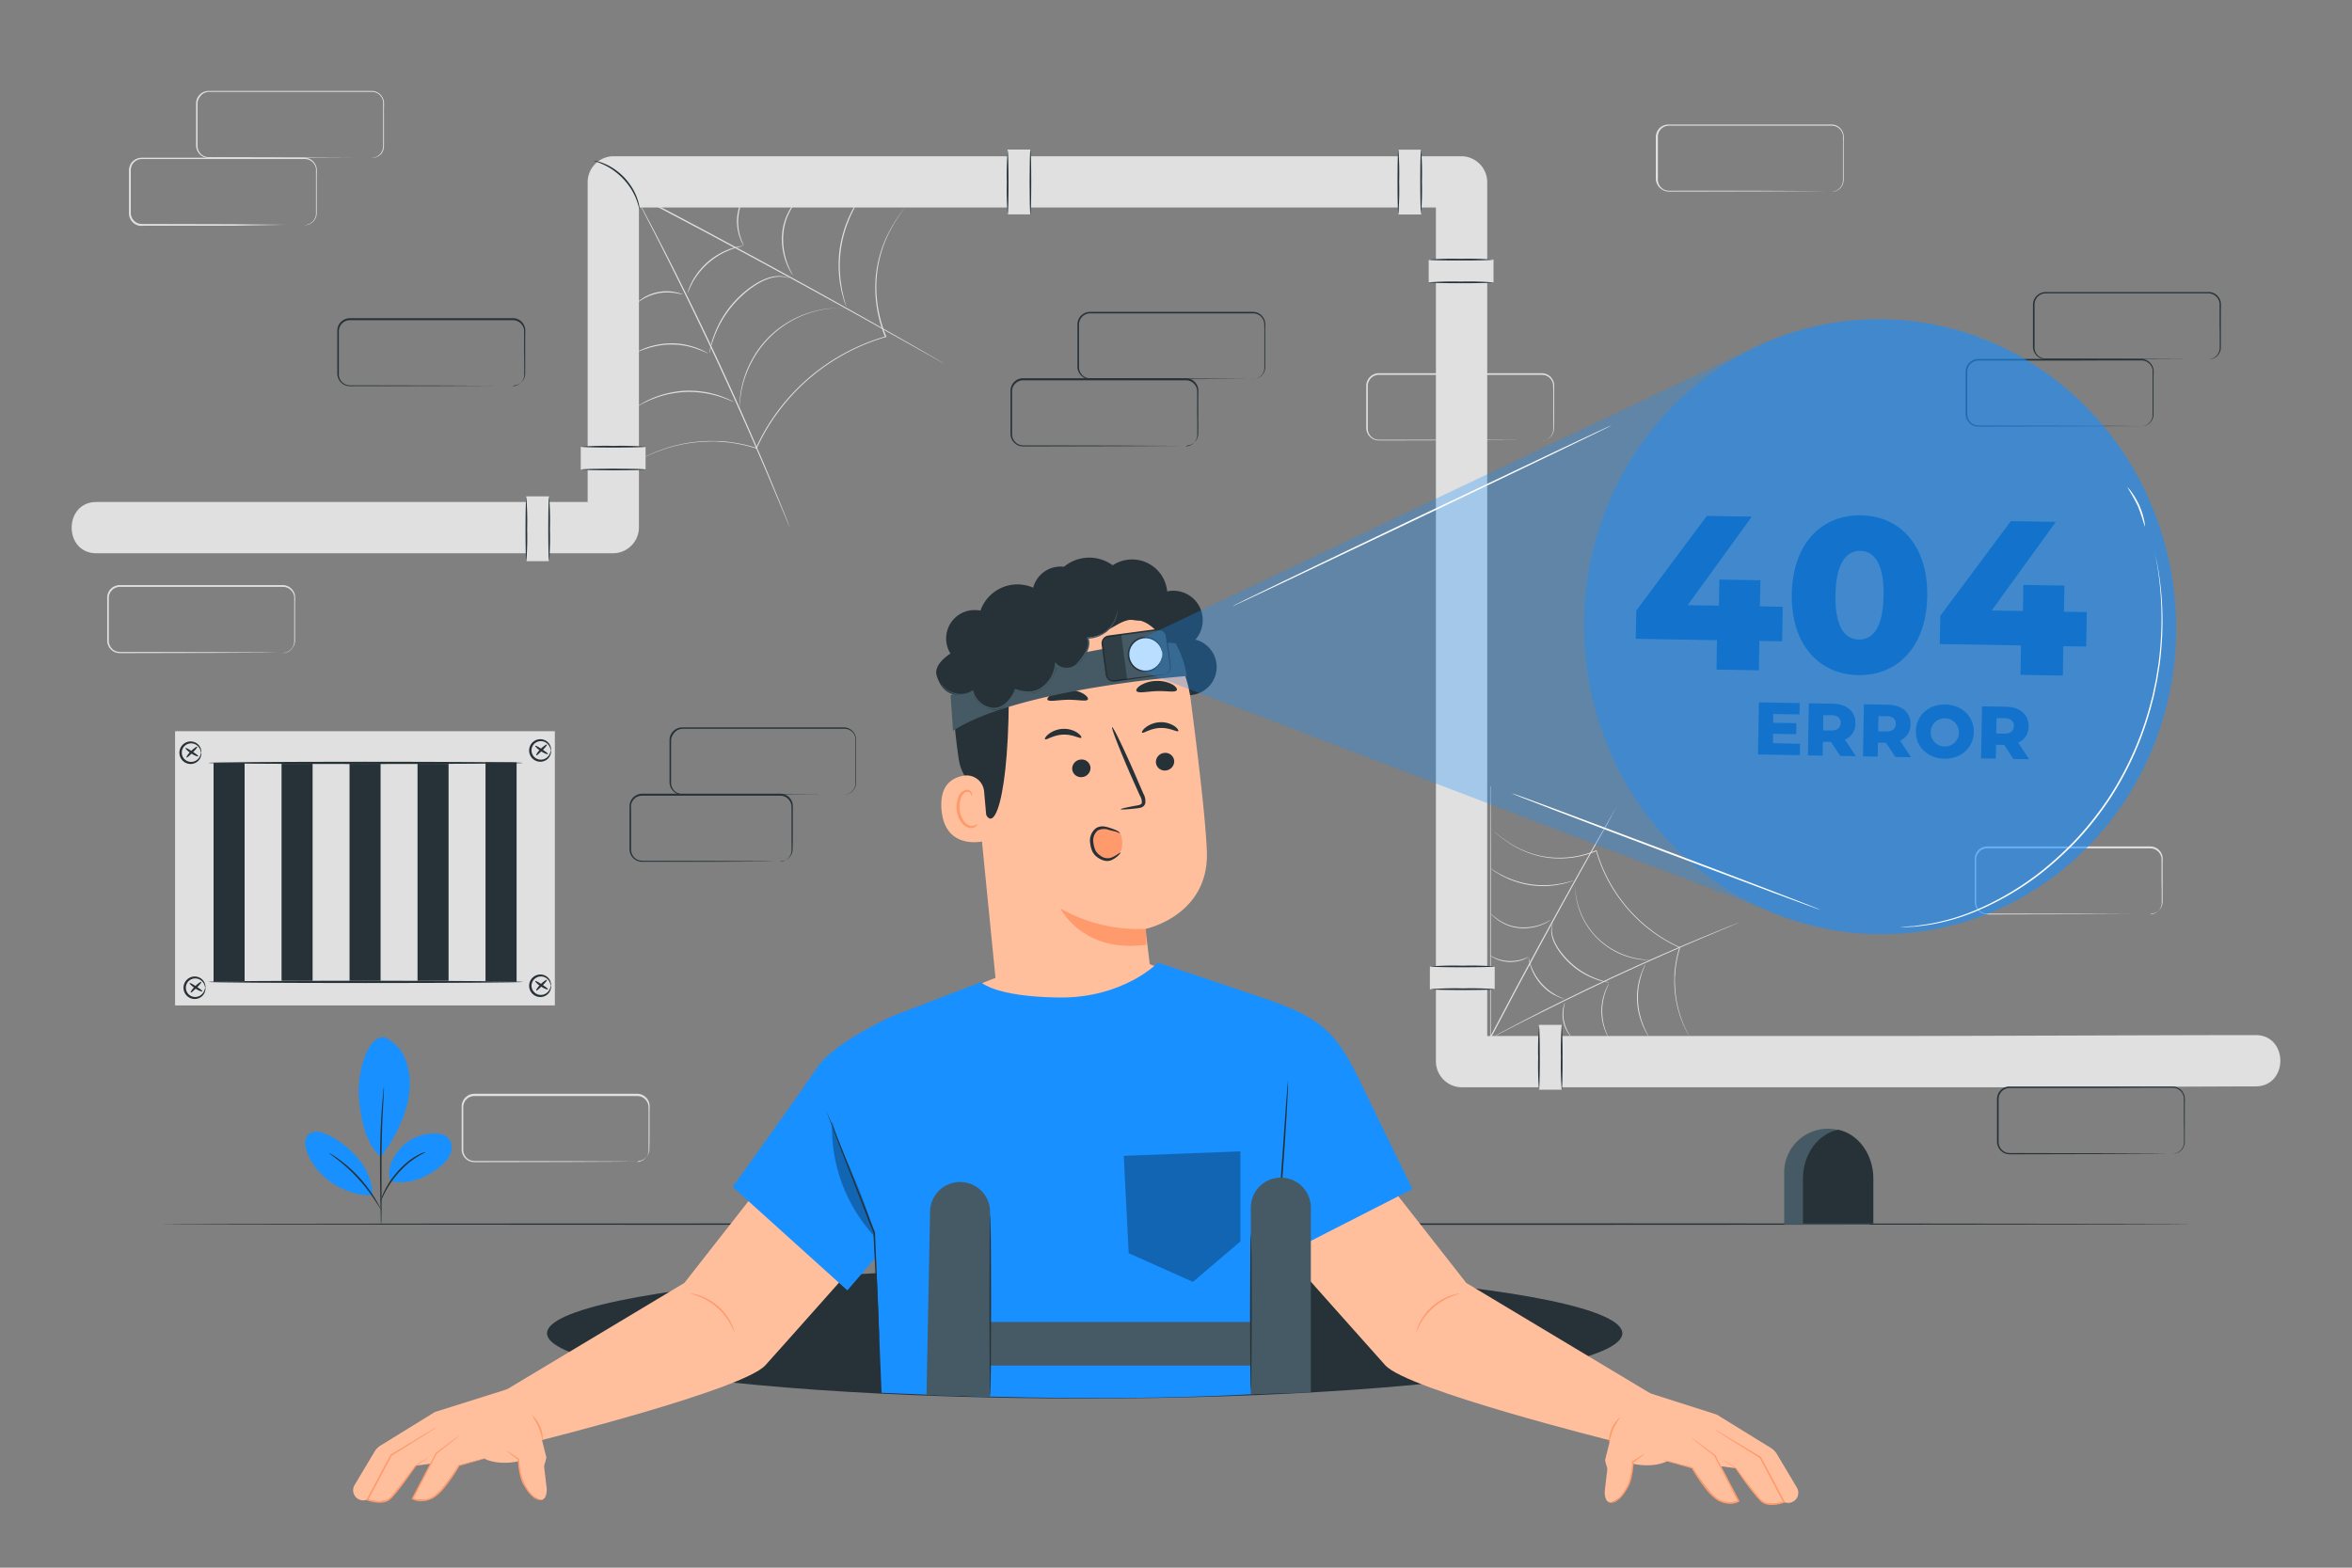 <svg xmlns="http://www.w3.org/2000/svg" viewBox="0 0 750 500"><rect x="0" y="0" width="750" height="500" fill="#808080" stroke="none"/><g id="error_not_found"><path d="M292.16,62.08a1.5,1.5,0,0,1-.15.19l-.47.52c-.4.47-1,1.12-1.8,2a49.1,49.1,0,0,0-5.69,8.4A39,39,0,0,0,279.6,88a41,41,0,0,0,3,19.26l.08.19-.2.06a65.24,65.24,0,0,0-33,22.17,63,63,0,0,0-8.14,13.28l-.06.14-.15-.05a46.6,46.6,0,0,0-8.2-1.84c-1.32-.2-2.63-.27-3.89-.36s-2.51-.08-3.7,0a47.58,47.58,0,0,0-12.24,2,48.58,48.58,0,0,0-7.47,2.94c-.84.41-1.45.78-1.88,1l-.49.26c-.11.05-.17.08-.17.07l.16-.1.47-.28c.42-.23,1-.61,1.86-1a45.7,45.7,0,0,1,7.46-3,47.13,47.13,0,0,1,12.29-2.06c1.2-.07,2.44,0,3.72,0s2.59.15,3.92.35a45.51,45.51,0,0,1,8.27,1.83l-.22.09a63.44,63.44,0,0,1,8.15-13.37,65.45,65.45,0,0,1,33.22-22.29l-.12.25a41.14,41.14,0,0,1-3-19.43,38.77,38.77,0,0,1,4.57-14.81,46.35,46.35,0,0,1,5.8-8.37c.77-.9,1.43-1.54,1.85-2l.48-.5Z" style="fill:#e0e0e0"></path><path d="M202.43,62.08a1.94,1.94,0,0,1,.16.26l.43.78c.39.7.93,1.71,1.63,3,1.41,2.61,3.41,6.4,5.84,11.11,4.87,9.42,11.41,22.53,18.24,37.19s12.65,28.11,16.72,37.9c2,4.89,3.66,8.87,4.75,11.62.54,1.37,1,2.43,1.25,3.18.13.35.24.62.32.83a1,1,0,0,1,.09.29s-.05-.09-.13-.28-.21-.47-.35-.81L250.06,164l-4.87-11.57c-4.13-9.76-10-23.18-16.82-37.84S215,86.81,210.24,77.36c-2.41-4.7-4.36-8.51-5.73-11.17l-1.56-3c-.16-.34-.29-.6-.39-.8A2.48,2.48,0,0,1,202.43,62.08Z" style="fill:#e0e0e0"></path><path d="M310,62.23l-.55,0-1.62,0-6.22,0-22.91.07-75.88.06.09-.38,2.17,1.14c26.84,14,50.87,27.21,68.17,36.93,8.65,4.86,15.62,8.83,20.43,11.6l5.52,3.21,1.44.84c.32.19.48.3.48.3l-.5-.27-1.46-.81-5.56-3.13c-4.85-2.72-11.84-6.65-20.49-11.49-17.33-9.66-41.38-22.8-68.21-36.83l-2.17-1.14L202,62h.8l75.88.06,22.91.06,6.22,0,1.62,0C309.82,62.21,310,62.23,310,62.23Z" style="fill:#e0e0e0"></path><path d="M203.09,129.71a7.67,7.67,0,0,1,1.06-.71,13.48,13.48,0,0,1,1.3-.75c.52-.26,1.09-.61,1.77-.88a24,24,0,0,1,2.23-.91,26.53,26.53,0,0,1,2.64-.83,32.59,32.59,0,0,1,6.26-1,32,32,0,0,1,6.32.38,26.55,26.55,0,0,1,2.7.58,23.82,23.82,0,0,1,2.31.69c.7.21,1.3.5,1.85.72a14.15,14.15,0,0,1,1.36.62,7.57,7.57,0,0,1,1.12.61,9.51,9.51,0,0,1-1.19-.47c-.37-.17-.83-.37-1.38-.56s-1.15-.46-1.85-.65a22.15,22.15,0,0,0-2.3-.64,27,27,0,0,0-2.68-.54,32.84,32.84,0,0,0-6.24-.34,33.7,33.7,0,0,0-6.19.92c-.93.25-1.81.49-2.62.79s-1.55.57-2.22.85-1.26.59-1.79.83-1,.48-1.32.68A7.41,7.41,0,0,1,203.09,129.71Z" style="fill:#e0e0e0"></path><path d="M235.86,130.42a3.6,3.6,0,0,1,0-.53c0-.34,0-.86,0-1.51a30.1,30.1,0,0,1,.78-5.52,32.15,32.15,0,0,1,2.91-7.74,31.73,31.73,0,0,1,6.08-8.09,32.29,32.29,0,0,1,16.23-8.26,29.52,29.52,0,0,1,5.55-.52,14.68,14.68,0,0,1,1.51,0,2.19,2.19,0,0,1,.53,0,3.6,3.6,0,0,1-.53,0c-.34,0-.85,0-1.51,0a32,32,0,0,0-27.54,16.89,33,33,0,0,0-3,7.63,32.48,32.48,0,0,0-.89,5.47c-.07.65-.07,1.16-.1,1.5A3.13,3.13,0,0,1,235.86,130.42Z" style="fill:#e0e0e0"></path><path d="M275,62.08a1.28,1.28,0,0,1-.18.34l-.58.92c-.26.4-.58.88-.9,1.47s-.74,1.23-1.1,2-.81,1.57-1.19,2.49-.77,1.9-1.15,2.95a38,38,0,0,0-2.08,14.25c.07,1.11.12,2.17.27,3.15s.27,1.89.42,2.72.35,1.57.49,2.23.31,1.21.44,1.66l.3,1a1.45,1.45,0,0,1,.07.38,2.19,2.19,0,0,1-.15-.35l-.37-1c-.15-.45-.34-1-.5-1.66s-.41-1.38-.55-2.22-.37-1.74-.48-2.74-.23-2.05-.3-3.17a39.15,39.15,0,0,1,.33-7.3,39.73,39.73,0,0,1,1.76-7.09c.4-1.06.77-2.06,1.2-3s.84-1.74,1.24-2.49.82-1.39,1.16-2a16.25,16.25,0,0,1,1-1.44l.64-.88A2,2,0,0,1,275,62.08Z" style="fill:#e0e0e0"></path><path d="M255.75,62.08a5.73,5.73,0,0,1-.71.85,28.33,28.33,0,0,0-1.85,2.36,20.31,20.31,0,0,0-2.11,3.87,18.63,18.63,0,0,0-1.26,5.24,22,22,0,0,0,1.3,9.67,23.61,23.61,0,0,0,1.22,2.73,8.5,8.5,0,0,1,.5,1,5.34,5.34,0,0,1-.63-.91,17.75,17.75,0,0,1-1.35-2.71,20.91,20.91,0,0,1-1.44-9.81A18,18,0,0,1,253,65.13a19.47,19.47,0,0,1,2-2.3A5.35,5.35,0,0,1,255.75,62.08Z" style="fill:#e0e0e0"></path><path d="M226.26,112.69a2.75,2.75,0,0,1,0-.39c0-.3.12-.67.19-1.11s.25-1.06.41-1.74.4-1.44.72-2.25a32.46,32.46,0,0,1,7.14-11.6c3.7-3.86,8-6.56,11.44-7.3a9.52,9.52,0,0,1,4.15-.06,7.64,7.64,0,0,1,1.08.35,1.21,1.21,0,0,1,.35.18s-.51-.19-1.46-.38a10,10,0,0,0-4.06.18c-3.38.79-7.55,3.49-11.21,7.31a33.64,33.64,0,0,0-7.17,11.41c-.33.81-.54,1.57-.77,2.22s-.35,1.24-.47,1.71-.19.8-.26,1.09A1.12,1.12,0,0,1,226.26,112.69Z" style="fill:#e0e0e0"></path><path d="M202.83,112.41a4.79,4.79,0,0,1,.82-.47,21.6,21.6,0,0,1,2.35-1,22.8,22.8,0,0,1,3.67-1,24.27,24.27,0,0,1,4.66-.44,23.28,23.28,0,0,1,8.29,1.64,21.45,21.45,0,0,1,2.34,1.08,4.3,4.3,0,0,1,.8.48c0,.07-1.21-.56-3.23-1.3a24.31,24.31,0,0,0-16.43-.16C204.06,111.87,202.87,112.48,202.83,112.41Z" style="fill:#e0e0e0"></path><path d="M203.09,96.59s.14-.17.44-.43a14.12,14.12,0,0,1,1.36-1,14.06,14.06,0,0,1,10.67-1.94,11.75,11.75,0,0,1,1.62.45c.37.13.58.22.57.25s-.86-.19-2.24-.42a16.24,16.24,0,0,0-5.41,0A16.53,16.53,0,0,0,205,95.41C203.83,96.11,203.13,96.65,203.09,96.59Z" style="fill:#e0e0e0"></path><path d="M237,78.42c0,.08-1.35.26-3.42,1a17.63,17.63,0,0,0-1.67.67A19.65,19.65,0,0,0,230,81a25.25,25.25,0,0,0-3.87,2.68,24.54,24.54,0,0,0-3.26,3.4c-.43.58-.86,1.12-1.19,1.67a15.67,15.67,0,0,0-.92,1.55c-1,1.93-1.44,3.25-1.52,3.22a5.49,5.49,0,0,1,.26-.93,9.8,9.8,0,0,1,.39-1.06c.18-.4.35-.88.62-1.36a15.45,15.45,0,0,1,.89-1.59c.33-.57.75-1.13,1.18-1.73a24.62,24.62,0,0,1,3.29-3.48,23.71,23.71,0,0,1,4-2.69,18.73,18.73,0,0,1,1.89-.89,15.88,15.88,0,0,1,1.71-.63,14.75,14.75,0,0,1,1.44-.4,9.35,9.35,0,0,1,1.11-.22A4.3,4.3,0,0,1,237,78.42Z" style="fill:#e0e0e0"></path><path d="M237.87,61.88c.06,0-.5.84-1.12,2.26a16.27,16.27,0,0,0-.88,2.57A18.76,18.76,0,0,0,235.4,70a17.56,17.56,0,0,0,.19,3.31,16,16,0,0,0,.65,2.63c.5,1.47,1,2.31.92,2.34s-.16-.18-.39-.56A11.26,11.26,0,0,1,236,76a14.92,14.92,0,0,1-.74-2.67A16.63,16.63,0,0,1,235,70a17,17,0,0,1,.52-3.36,15.21,15.21,0,0,1,1-2.59,10.51,10.51,0,0,1,.95-1.61C237.69,62.06,237.84,61.87,237.87,61.88Z" style="fill:#e0e0e0"></path><path d="M202.83,62.23c.11,0,.2,24.71.2,55.2s-.09,55.2-.2,55.2-.2-24.71-.2-55.2S202.72,62.23,202.83,62.23Z" style="fill:#e0e0e0"></path><path d="M475.23,264.07l.14.11.39.35c.35.3.84.78,1.52,1.34a35.75,35.75,0,0,0,6.27,4.26,29.12,29.12,0,0,0,11,3.33A30.68,30.68,0,0,0,509,271.2l.15-.06,0,.15A48.8,48.8,0,0,0,525.74,296a47,47,0,0,0,9.93,6.09l.11,0,0,.12a33.8,33.8,0,0,0-1.38,6.13c-.15,1-.2,2-.27,2.91s-.06,1.87,0,2.76a35.28,35.28,0,0,0,1.47,9.15,36.37,36.37,0,0,0,2.2,5.59c.3.63.58,1.09.74,1.41l.19.36.06.13s0,0-.08-.12l-.21-.35c-.17-.31-.46-.77-.77-1.39a34,34,0,0,1-2.28-5.58,34.89,34.89,0,0,1-1.54-9.19c-.05-.9,0-1.83,0-2.78s.11-1.94.26-2.94a34.53,34.53,0,0,1,1.37-6.17l.07.16a47.76,47.76,0,0,1-10-6.1,48.5,48.5,0,0,1-9-9.29,47.93,47.93,0,0,1-7.67-15.55l.19.09a30.81,30.81,0,0,1-14.53,2.24,29.18,29.18,0,0,1-11.08-3.42,35.93,35.93,0,0,1-6.26-4.33c-.67-.59-1.14-1.08-1.48-1.39l-.38-.36Z" style="fill:#e0e0e0"></path><path d="M475.23,331.16l.19-.12.58-.32,2.25-1.22c1.95-1.05,4.79-2.54,8.31-4.36,7-3.64,16.84-8.53,27.81-13.64s21-9.46,28.34-12.51c3.66-1.52,6.63-2.73,8.69-3.55l2.37-.93.62-.24.22-.07-.21.1-.61.26-2.35,1-8.65,3.64c-7.3,3.09-17.33,7.47-28.3,12.58s-20.77,10-27.84,13.55l-8.35,4.29L476,330.77l-.59.3Z" style="fill:#e0e0e0"></path><path d="M475.34,250.72s0,.14,0,.41,0,.68,0,1.21c0,1.07,0,2.63,0,4.65,0,4.05,0,9.9.05,17.13,0,14.49,0,34.52,0,56.74l-.28-.07.85-1.62c10.5-20.06,20.36-38,27.62-51,3.63-6.47,6.61-11.68,8.68-15.28l2.39-4.13c.28-.47.49-.82.63-1.07l.23-.36-.2.37c-.14.26-.34.62-.61,1.09L512.45,263l-8.59,15.32c-7.22,13-17.05,30.95-27.54,51-.3.56-.59,1.11-.85,1.62l-.28.54v-.61c0-22.22,0-42.25,0-56.74,0-7.23,0-13.08,0-17.13,0-2,0-3.58,0-4.65,0-.53,0-.93,0-1.21S475.34,250.72,475.34,250.72Z" style="fill:#e0e0e0"></path><path d="M525.8,330.67a5.05,5.05,0,0,1-.53-.79,8.72,8.72,0,0,1-.56-1,13.75,13.75,0,0,1-.66-1.33,14.83,14.83,0,0,1-.68-1.67,18.29,18.29,0,0,1-.62-2,22.16,22.16,0,0,1-.45-9.4c.13-.72.26-1.4.44-2a15.34,15.34,0,0,1,.52-1.72c.16-.53.37-1,.53-1.38a10.32,10.32,0,0,1,.47-1,5.29,5.29,0,0,1,.45-.84,6.32,6.32,0,0,1-.35.89c-.12.28-.27.62-.42,1s-.34.86-.48,1.39-.35,1.09-.48,1.71-.28,1.3-.41,2a25.83,25.83,0,0,0-.25,4.67,25.48,25.48,0,0,0,.69,4.62c.19.7.36,1.36.59,2s.43,1.16.64,1.66.43.95.61,1.34.37.72.52,1A6.22,6.22,0,0,1,525.8,330.67Z" style="fill:#e0e0e0"></path><path d="M526.33,306.17l-.39,0c-.26,0-.65,0-1.14,0a21.43,21.43,0,0,1-4.12-.58,23.85,23.85,0,0,1-18-18.86,23,23,0,0,1-.39-4.15c0-.49,0-.87,0-1.13a1.6,1.6,0,0,1,0-.4,3.15,3.15,0,0,1,0,.4c0,.26,0,.64,0,1.13a24.16,24.16,0,0,0,.48,4.11,25,25,0,0,0,1.94,5.81,24.54,24.54,0,0,0,4.24,6.16,24.49,24.49,0,0,0,11.67,6.72,24.78,24.78,0,0,0,4.09.68c.49.05.87,0,1.13.07A1.47,1.47,0,0,1,526.33,306.17Z" style="fill:#e0e0e0"></path><path d="M475.23,276.94a.83.83,0,0,1,.25.13l.69.43c.3.2.66.43,1.1.68s.92.55,1.49.82,1.17.61,1.86.89,1.42.58,2.2.86a28.71,28.71,0,0,0,10.66,1.55c.83-.05,1.62-.09,2.36-.2s1.41-.2,2-.31,1.17-.26,1.67-.37.9-.23,1.24-.33l.78-.22a1,1,0,0,1,.28-.06s-.08.05-.26.12l-.77.27a11.61,11.61,0,0,1-1.23.38c-.49.12-1,.3-1.67.41s-1.3.27-2,.36-1.54.17-2.38.23a30.36,30.36,0,0,1-5.46-.25,30,30,0,0,1-5.3-1.32c-.79-.3-1.54-.57-2.21-.9s-1.3-.63-1.86-.93-1-.61-1.48-.86-.79-.51-1.07-.72l-.66-.48A1.24,1.24,0,0,1,475.23,276.94Z" style="fill:#e0e0e0"></path><path d="M475.23,291.29a5.67,5.67,0,0,1,.63.53,19.66,19.66,0,0,0,1.77,1.38,14.81,14.81,0,0,0,2.89,1.59,14.17,14.17,0,0,0,3.92.94,16.3,16.3,0,0,0,7.23-1,17.39,17.39,0,0,0,2-.91,4.9,4.9,0,0,1,.74-.37,4.44,4.44,0,0,1-.68.47,14.37,14.37,0,0,1-2,1,15.63,15.63,0,0,1-7.34,1.07,13.5,13.5,0,0,1-4-1,14.52,14.52,0,0,1-2.92-1.67,15.35,15.35,0,0,1-1.71-1.46A3.76,3.76,0,0,1,475.23,291.29Z" style="fill:#e0e0e0"></path><path d="M513.07,313.34a1.06,1.06,0,0,1-.29,0l-.83-.14c-.36-.07-.79-.18-1.3-.31s-1.08-.29-1.69-.53a24.48,24.48,0,0,1-8.67-5.34c-2.89-2.77-4.9-5.95-5.46-8.56a7,7,0,0,1,0-3.1,4.67,4.67,0,0,1,.26-.8,1.53,1.53,0,0,1,.13-.27s-.14.38-.28,1.09a7.39,7.39,0,0,0,.14,3c.59,2.52,2.6,5.65,5.46,8.38a25.23,25.23,0,0,0,8.53,5.36c.61.25,1.18.41,1.66.58l1.28.35.82.19A1.09,1.09,0,0,1,513.07,313.34Z" style="fill:#e0e0e0"></path><path d="M512.86,330.86a4.13,4.13,0,0,1-.35-.61,17,17,0,0,1-.77-1.76,17.32,17.32,0,0,1-.77-2.74,18,18,0,0,1-.33-3.48,17.69,17.69,0,0,1,.4-3.48,16.82,16.82,0,0,1,.83-2.73,15.44,15.44,0,0,1,.8-1.74,2.84,2.84,0,0,1,.37-.6c.05,0-.43.91-1,2.42a18.62,18.62,0,0,0-1.13,6.13,19.13,19.13,0,0,0,1,6.15C512.46,329.94,512.92,330.84,512.86,330.86Z" style="fill:#e0e0e0"></path><path d="M501,330.67a1.78,1.78,0,0,1-.32-.33,10.38,10.38,0,0,1-.74-1,10.87,10.87,0,0,1-1.52-3.85,11,11,0,0,1,.07-4.14,8,8,0,0,1,.34-1.21c.1-.28.16-.43.18-.42s-.14.64-.31,1.67a12.15,12.15,0,0,0,0,4.05,12.29,12.29,0,0,0,1.41,3.79C500.67,330.12,501.07,330.64,501,330.67Z" style="fill:#e0e0e0"></path><path d="M487.44,305.33c.07,0,.2,1,.74,2.56a13,13,0,0,0,.5,1.25c.18.44.43.9.68,1.38a18.35,18.35,0,0,0,2,2.89,19.84,19.84,0,0,0,2.54,2.44c.44.32.84.64,1.26.89s.79.49,1.15.69c1.45.78,2.43,1.07,2.41,1.13a3.48,3.48,0,0,1-.69-.19c-.22-.07-.49-.16-.8-.29a9.66,9.66,0,0,1-1-.47A10.32,10.32,0,0,1,495,317c-.43-.25-.85-.56-1.3-.88a19.08,19.08,0,0,1-2.6-2.46,18.68,18.68,0,0,1-2-3,13.8,13.8,0,0,1-.67-1.42A12.65,12.65,0,0,1,488,308c-.14-.4-.21-.77-.29-1.09a5.84,5.84,0,0,1-.17-.83A3.42,3.42,0,0,1,487.44,305.33Z" style="fill:#e0e0e0"></path><path d="M475.08,304.67c0-.05.62.36,1.69.83a12.75,12.75,0,0,0,1.91.66,12.55,12.55,0,0,0,4.93.21,11.31,11.31,0,0,0,2-.49c1.1-.37,1.73-.73,1.76-.68a1.77,1.77,0,0,1-.43.28,7.17,7.17,0,0,1-1.26.6,11,11,0,0,1-2,.56,12.8,12.8,0,0,1-2.54.17,12.47,12.47,0,0,1-2.5-.39,10.15,10.15,0,0,1-1.94-.73,8.18,8.18,0,0,1-1.21-.7A2,2,0,0,1,475.08,304.67Z" style="fill:#e0e0e0"></path><path d="M475.34,330.86c0-.08,18.48-.15,41.27-.15s41.29.07,41.29.15-18.48.15-41.29.15S475.34,330.94,475.34,330.86Z" style="fill:#e0e0e0"></path><path d="M584,61.17a5,5,0,0,0,1.5-.37,3.8,3.8,0,0,0,1.44-1.18,3.73,3.73,0,0,0,.74-2.39c0-2,0-4.36,0-7.14,0-1.39,0-2.88,0-4.46,0-.78,0-1.63,0-2.41a3.62,3.62,0,0,0-1.1-2.13,3.51,3.51,0,0,0-2.31-1h-8.76l-13.16,0-30.16,0a3.52,3.52,0,0,0-3.52,3.54v2c0,2.61,0,5.17,0,7.7v3.74a3.59,3.59,0,0,0,1.34,3,3.52,3.52,0,0,0,1.52.7,11,11,0,0,0,1.74.06h3.52l24.63,0,16.61.09,4.51,0,1.18,0a2.12,2.12,0,0,1,.4,0,1.79,1.79,0,0,1-.4,0l-1.18,0-4.51.05-16.61.08-24.63.06h-3.52a10.4,10.4,0,0,1-1.83-.07,4.05,4.05,0,0,1-1.74-.79A4.13,4.13,0,0,1,528,57.12V43.72a4,4,0,0,1,.53-2,4,4,0,0,1,3.51-2l30.16,0,13.16,0,6,0h2.82a3.91,3.91,0,0,1,2.54,1.09,4,4,0,0,1,1.19,2.35c.08.88,0,1.66,0,2.46,0,1.58,0,3.07,0,4.46,0,2.78,0,5.17,0,7.14a4,4,0,0,1-.81,2.49,3.89,3.89,0,0,1-1.52,1.17,3.79,3.79,0,0,1-1.15.28Z" style="fill:#e0e0e0"></path><path d="M118.48,50.4A4.89,4.89,0,0,0,120,50a3.74,3.74,0,0,0,2.17-3.56c0-2,0-4.36,0-7.14,0-1.39,0-2.88,0-4.46,0-.78,0-1.63,0-2.41a3.56,3.56,0,0,0-1.1-2.13,3.51,3.51,0,0,0-2.3-1h-8.77l-13.16,0-30.16,0a3.53,3.53,0,0,0-3.06,1.78A3.48,3.48,0,0,0,63,33V42.6c0,1.27,0,2.52,0,3.75a3.6,3.6,0,0,0,1.35,3,3.47,3.47,0,0,0,1.52.7,11,11,0,0,0,1.74.06h3.52l24.63.05,16.6.09,4.52,0,1.17,0,.4,0-.4,0-1.17,0-4.52,0-16.6.08-24.63.06H67.64a11.42,11.42,0,0,1-1.83-.07,4.05,4.05,0,0,1-1.74-.79,4.1,4.1,0,0,1-1.54-3.43V42.6c0-2.52,0-5.09,0-7.69V33a4.09,4.09,0,0,1,.53-2,4,4,0,0,1,3.51-2l30.16,0,13.16,0h6l2.82,0a4,4,0,0,1,3.73,3.44c.07.88,0,1.66,0,2.46,0,1.58,0,3.07,0,4.46,0,2.78,0,5.17,0,7.14a3.91,3.91,0,0,1-.81,2.49A3.83,3.83,0,0,1,120,50.12a3.66,3.66,0,0,1-1.15.28Z" style="fill:#e0e0e0"></path><path d="M97.08,71.79a4.65,4.65,0,0,0,1.51-.37,3.74,3.74,0,0,0,2.17-3.56c0-2,0-4.37,0-7.14,0-1.4,0-2.89,0-4.46,0-.78,0-1.63,0-2.41a3.52,3.52,0,0,0-1.09-2.13,3.62,3.62,0,0,0-2.31-1h-2.8l-6,0-13.17,0-30.15,0a3.56,3.56,0,0,0-3.07,1.79,3.69,3.69,0,0,0-.46,1.76v13.4a3.57,3.57,0,0,0,1.34,3,3.52,3.52,0,0,0,1.52.7,11,11,0,0,0,1.74.07h3.52l24.63.06L91,71.69l4.51,0,1.17,0a3,3,0,0,1,.4,0,2,2,0,0,1-.4,0l-1.17,0-4.51,0L74.39,72,49.76,72H46.24A12.76,12.76,0,0,1,44.41,72a4.18,4.18,0,0,1-1.74-.79,4.13,4.13,0,0,1-1.54-3.43V64c0-2.52,0-5.09,0-7.69v-2a4.2,4.2,0,0,1,.53-2,4.09,4.09,0,0,1,3.52-2l30.15,0,13.17,0h6l2.82,0A4,4,0,0,1,101,53.8c.07.88,0,1.66,0,2.46,0,1.57,0,3.06,0,4.46,0,2.77,0,5.17,0,7.14a3.87,3.87,0,0,1-.82,2.48,3.77,3.77,0,0,1-1.52,1.18,4,4,0,0,1-1.14.28A1.61,1.61,0,0,1,97.08,71.79Z" style="fill:#e0e0e0"></path><path d="M203.13,370.63a5.3,5.3,0,0,0,1.51-.38,3.74,3.74,0,0,0,2.17-3.56c0-2,0-4.36,0-7.14,0-1.4,0-2.88,0-4.46,0-.78,0-1.63-.05-2.41a3.59,3.59,0,0,0-3.4-3.1h-2.8l-6,0-13.16,0-30.15,0a3.56,3.56,0,0,0-3.07,1.79,3.69,3.69,0,0,0-.46,1.76v9.65c0,1.26,0,2.51,0,3.75a3.64,3.64,0,0,0,1.35,3,3.57,3.57,0,0,0,1.52.69,9.93,9.93,0,0,0,1.74.07h3.52l24.63.05,16.6.08,4.52.05,1.17,0a2,2,0,0,1,.4,0l-.4,0-1.17,0-4.52.05-16.6.08-24.63.05h-3.52a11.42,11.42,0,0,1-1.83-.07,4.05,4.05,0,0,1-1.74-.79,4.1,4.1,0,0,1-1.54-3.43v-3.75c0-2.52,0-5.09,0-7.69v-2a4.05,4.05,0,0,1,4.05-4.07l30.15,0,13.16,0h6l2.82,0a4,4,0,0,1,3.73,3.44c.07.88,0,1.66,0,2.46,0,1.58,0,3.06,0,4.46,0,2.78,0,5.17-.05,7.14a3.87,3.87,0,0,1-2.33,3.66,4,4,0,0,1-1.15.28Z" style="fill:#e0e0e0"></path><path d="M685.64,291.67a4.89,4.89,0,0,0,1.51-.38,3.74,3.74,0,0,0,2.17-3.56c0-2,0-4.36-.05-7.14,0-1.39,0-2.88,0-4.46,0-.78,0-1.63,0-2.41a3.62,3.62,0,0,0-1.1-2.13,3.51,3.51,0,0,0-2.3-1H677l-13.16,0-30.16,0a3.52,3.52,0,0,0-3.52,3.54v2c0,2.6,0,5.17,0,7.69v3.75a3.55,3.55,0,0,0,2.87,3.74,11,11,0,0,0,1.74.06h3.52l24.63.05,16.6.09,4.51,0,1.18,0,.4,0-.4,0-1.18,0-4.51,0-16.6.08-24.63.06H634.8a11.58,11.58,0,0,1-1.84-.07,4,4,0,0,1-1.73-.79,4.1,4.1,0,0,1-1.54-3.43c0-1.24,0-2.49,0-3.75v-9.65a4.09,4.09,0,0,1,.53-2,4,4,0,0,1,3.51-2l30.16,0,13.16,0h6l2.82,0a4,4,0,0,1,3.74,3.44c.07.88,0,1.66,0,2.46,0,1.58,0,3.07,0,4.46,0,2.78,0,5.17,0,7.14a4,4,0,0,1-.81,2.49,3.89,3.89,0,0,1-1.52,1.17,3.79,3.79,0,0,1-1.15.28Z" style="fill:#e0e0e0"></path><path d="M491.61,140.6a5.3,5.3,0,0,0,1.51-.38,3.74,3.74,0,0,0,2.17-3.56c0-2,0-4.36,0-7.14,0-1.4,0-2.88,0-4.46,0-.78,0-1.63-.05-2.41a3.59,3.59,0,0,0-3.4-3.1H483l-13.16,0-30.15,0a3.56,3.56,0,0,0-3.07,1.79,3.69,3.69,0,0,0-.46,1.76v9.65c0,1.26,0,2.51,0,3.75a3.63,3.63,0,0,0,1.35,3,3.57,3.57,0,0,0,1.52.69,9.93,9.93,0,0,0,1.74.07h3.52l24.63,0,16.6.08,4.52,0,1.17,0a2,2,0,0,1,.4,0l-.4,0-1.17,0-4.52,0-16.6.08-24.63.06h-3.52a11.42,11.42,0,0,1-1.83-.07,4.05,4.05,0,0,1-1.74-.79,4.1,4.1,0,0,1-1.54-3.43V132.8c0-2.52,0-5.09,0-7.69v-2a4.05,4.05,0,0,1,4.05-4.07l30.15,0,13.16,0h6l2.82,0a4,4,0,0,1,3.73,3.44c.07.88,0,1.66,0,2.46,0,1.58,0,3.06,0,4.46,0,2.78,0,5.17-.05,7.14a3.87,3.87,0,0,1-2.33,3.66,4,4,0,0,1-1.15.28C491.75,140.61,491.61,140.6,491.61,140.6Z" style="fill:#e0e0e0"></path><path d="M90.14,208.27a4.63,4.63,0,0,0,1.5-.37,3.8,3.8,0,0,0,1.44-1.18,3.72,3.72,0,0,0,.74-2.38c0-2,0-4.37,0-7.15,0-1.39,0-2.88,0-4.46,0-.78,0-1.63,0-2.41a3.62,3.62,0,0,0-1.1-2.13,3.51,3.51,0,0,0-2.31-1H81.54l-13.16,0-30.16,0a3.52,3.52,0,0,0-3.52,3.54v2c0,2.61,0,5.17,0,7.7v3.74a3.59,3.59,0,0,0,1.34,3,3.52,3.52,0,0,0,1.52.7,11,11,0,0,0,1.74.06h3.52l24.63.05,16.61.09,4.51.05,1.18,0a2.12,2.12,0,0,1,.4,0l-.4,0-1.18,0-4.51.05-16.61.08-24.63.06H39.29a10.4,10.4,0,0,1-1.83-.07,3.94,3.94,0,0,1-1.74-.79,4.11,4.11,0,0,1-1.54-3.43v-13.4a4,4,0,0,1,.53-2,4,4,0,0,1,3.51-2l30.16,0,13.16,0,6,0h2.82a4,4,0,0,1,3.73,3.44c.08.88,0,1.66,0,2.46,0,1.58,0,3.07,0,4.46,0,2.78,0,5.18,0,7.15a3.94,3.94,0,0,1-.81,2.48A3.89,3.89,0,0,1,91.69,208a3.79,3.79,0,0,1-1.15.28Z" style="fill:#e0e0e0"></path></g><g id="freepik--Floor--inject-636"><path d="M699,390.42c0,.14-145.05.26-323.93.26s-324-.12-324-.26,145-.26,324-.26S699,390.28,699,390.42Z" style="fill:#263238"></path></g><g id="freepik--Piping--inject-636"><path d="M30.75,176.46H195.57a8.28,8.28,0,0,0,8.17-8.17V58l-8.17,8.18H466.06L457.88,58v280.6a8.3,8.3,0,0,0,8.18,8.18H647.78c8.58,0,62.89-.29,71.47-.29,10.52,0,10.54-16.36,0-16.36-23.42,0-92.57.29-116,.29H466.06l8.18,8.18V58a8.29,8.29,0,0,0-8.18-8.17H195.57A8.29,8.29,0,0,0,187.39,58V168.29l8.18-8.18H30.75c-10.52,0-10.54,16.35,0,16.35Z" style="fill:#e0e0e0"></path><path d="M203.92,66.68c-.1,0-.31-1.22-1-3.1a20.68,20.68,0,0,0-1.56-3.14A22.44,22.44,0,0,0,198.7,57a22.83,22.83,0,0,0-3.26-2.8,20.81,20.81,0,0,0-3.06-1.74c-1.83-.83-3.06-1.11-3-1.2a2.61,2.61,0,0,1,.87.13,9.22,9.22,0,0,1,1,.27,11.75,11.75,0,0,1,1.3.47,18,18,0,0,1,3.18,1.68,20.92,20.92,0,0,1,3.37,2.83,21.54,21.54,0,0,1,2.65,3.53,18.34,18.34,0,0,1,1.5,3.27c.18.47.28.93.39,1.32a7.74,7.74,0,0,1,.21,1A3.22,3.22,0,0,1,203.92,66.68Z" style="fill:#263238"></path><rect x="185.19" y="142.48" width="20.67" height="7.31" style="fill:#e0e0e0"></rect><path d="M206,149.74c0,.14-4.59.26-10.26.26s-10.26-.12-10.26-.26,4.59-.26,10.26-.26S206,149.6,206,149.74Z" style="fill:#263238"></path><path d="M206,142.48c0,.14-4.63.26-10.35.26s-10.35-.12-10.35-.26a100.92,100.92,0,0,1,10.35-.26A100.92,100.92,0,0,1,206,142.48Z" style="fill:#263238"></path><rect x="439.22" y="54.42" width="20.67" height="7.31" transform="translate(391.48 507.63) rotate(-90)" style="fill:#e0e0e0"></rect><path d="M453.16,47.62a99.18,99.18,0,0,1,.26,10.26,99.34,99.34,0,0,1-.26,10.26c-.14,0-.26-4.6-.26-10.26S453,47.62,453.16,47.62Z" style="fill:#263238"></path><path d="M445.9,47.62A100.92,100.92,0,0,1,446.16,58a101.08,101.08,0,0,1-.26,10.35c-.14,0-.26-4.64-.26-10.35S445.76,47.62,445.9,47.62Z" style="fill:#263238"></path><rect x="455.57" y="82.76" width="20.67" height="7.31" transform="matrix(-1, 0, 0, -1, 931.82, 172.83)" style="fill:#e0e0e0"></rect><path d="M455.45,82.81a99.18,99.18,0,0,1,10.26-.26,99.18,99.18,0,0,1,10.26.26c0,.14-4.59.26-10.26.26S455.45,83,455.45,82.81Z" style="fill:#263238"></path><path d="M455.45,90.07a100.92,100.92,0,0,1,10.35-.26,100.92,100.92,0,0,1,10.35.26c0,.14-4.63.26-10.35.26S455.45,90.21,455.45,90.07Z" style="fill:#263238"></path><rect x="484.02" y="333.56" width="20.67" height="7.31" transform="translate(831.57 -157.14) rotate(90)" style="fill:#e0e0e0"></rect><path d="M490.75,347.67a99.18,99.18,0,0,1-.26-10.26,99.18,99.18,0,0,1,.26-10.26c.14,0,.26,4.59.26,10.26S490.89,347.67,490.75,347.67Z" style="fill:#263238"></path><path d="M498,347.67a100.92,100.92,0,0,1-.26-10.35A100.92,100.92,0,0,1,498,327c.14,0,.26,4.63.26,10.35S498.15,347.67,498,347.67Z" style="fill:#263238"></path><rect x="455.96" y="308.24" width="20.67" height="7.31" style="fill:#e0e0e0"></rect><path d="M476.75,315.5c0,.14-4.59.26-10.26.26s-10.26-.12-10.26-.26a99.34,99.34,0,0,1,10.26-.26A99.18,99.18,0,0,1,476.75,315.5Z" style="fill:#263238"></path><path d="M476.75,308.24c0,.14-4.63.26-10.35.26s-10.35-.12-10.35-.26A99.23,99.23,0,0,1,466.4,308,99.07,99.07,0,0,1,476.75,308.24Z" style="fill:#263238"></path><rect x="314.59" y="54.38" width="20.67" height="7.31" transform="translate(382.96 -266.89) rotate(90)" style="fill:#e0e0e0"></rect><path d="M321.32,68.49a99.18,99.18,0,0,1-.26-10.26A99.34,99.34,0,0,1,321.32,48c.14,0,.26,4.6.26,10.26S321.46,68.49,321.32,68.49Z" style="fill:#263238"></path><path d="M328.58,68.49c-.14,0-.26-4.63-.26-10.35s.12-10.35.26-10.35.26,4.64.26,10.35S328.72,68.49,328.58,68.49Z" style="fill:#263238"></path><rect x="161.11" y="164.99" width="20.67" height="7.31" transform="translate(340.1 -2.8) rotate(90)" style="fill:#e0e0e0"></rect><path d="M167.84,179.1c-.14,0-.26-4.59-.26-10.26s.12-10.26.26-10.26a99.34,99.34,0,0,1,.26,10.26A99.18,99.18,0,0,1,167.84,179.1Z" style="fill:#263238"></path><path d="M175.1,179.1c-.14,0-.26-4.63-.26-10.35s.12-10.35.26-10.35a101.08,101.08,0,0,1,.26,10.35A100.92,100.92,0,0,1,175.1,179.1Z" style="fill:#263238"></path></g><g id="freepik--Bricks--inject-636"><path d="M692.76,368a4.63,4.63,0,0,0,1.5-.37,3.8,3.8,0,0,0,1.44-1.18,3.72,3.72,0,0,0,.74-2.38c0-2,0-4.37-.05-7.15,0-1.39,0-2.88,0-4.46,0-.78,0-1.62,0-2.41a3.64,3.64,0,0,0-1.1-2.13,3.51,3.51,0,0,0-2.31-1h-8.76L671,347l-30.16,0a3.52,3.52,0,0,0-3.52,3.54v2c0,2.61,0,5.17,0,7.7V364a3.59,3.59,0,0,0,1.34,3,3.52,3.52,0,0,0,1.52.7,12.35,12.35,0,0,0,1.74.07h3.52l24.63.06,16.61.08,4.51.05,1.18,0a2.12,2.12,0,0,1,.4,0l-.4,0-1.18,0-4.51.05-16.61.08-24.63.06h-3.52a10.4,10.4,0,0,1-1.83-.07,3.94,3.94,0,0,1-1.74-.79A4.11,4.11,0,0,1,636.8,364V350.59a4,4,0,0,1,4-4.06l30.16,0,13.16,0,6,0h2.82a4,4,0,0,1,3.73,3.45c.08.87,0,1.65,0,2.45,0,1.58,0,3.07,0,4.46,0,2.78,0,5.18,0,7.15a3.94,3.94,0,0,1-.81,2.48,3.8,3.8,0,0,1-1.52,1.17,3.51,3.51,0,0,1-1.15.28Z" style="fill:#263238"></path><path d="M704.15,114.65a5.3,5.3,0,0,0,1.51-.38,3.74,3.74,0,0,0,2.17-3.56c0-2,0-4.36-.05-7.14,0-1.4,0-2.88,0-4.46,0-.78,0-1.63,0-2.41a3.62,3.62,0,0,0-1.1-2.13,3.51,3.51,0,0,0-2.3-1h-8.77l-13.16,0-30.16,0a3.54,3.54,0,0,0-3.06,1.79,3.48,3.48,0,0,0-.46,1.76v2c0,2.6,0,5.17,0,7.69v3.75a3.52,3.52,0,0,0,2.87,3.73,9.85,9.85,0,0,0,1.74.07h3.52l24.63,0,16.6.08,4.51,0,1.18,0a2.12,2.12,0,0,1,.4,0l-.4,0-1.18,0-4.51,0-16.6.08-24.63.06h-3.52a11.58,11.58,0,0,1-1.84-.07,4,4,0,0,1-1.73-.79,4.1,4.1,0,0,1-1.54-3.43c0-1.24,0-2.49,0-3.75V97.2a4,4,0,0,1,.53-2,4.07,4.07,0,0,1,3.51-2.05l30.16,0,13.16,0h6l2.82,0a3.88,3.88,0,0,1,2.54,1.09,3.94,3.94,0,0,1,1.19,2.35c.08.88,0,1.66,0,2.46,0,1.58,0,3.06,0,4.46,0,2.78,0,5.17,0,7.14a3.92,3.92,0,0,1-.81,2.48,3.84,3.84,0,0,1-1.52,1.18,4.12,4.12,0,0,1-1.15.28Z" style="fill:#263238"></path><path d="M682.75,136a4.65,4.65,0,0,0,1.51-.37,3.83,3.83,0,0,0,1.44-1.17,3.76,3.76,0,0,0,.73-2.39c0-2,0-4.37,0-7.15,0-1.39,0-2.88,0-4.46,0-.77,0-1.62,0-2.41a3.59,3.59,0,0,0-3.4-3.1h-2.8l-6,0L661,115l-30.15,0a3.57,3.57,0,0,0-3.07,1.78,3.64,3.64,0,0,0-.46,1.76v9.66c0,1.26,0,2.51,0,3.75a3.58,3.58,0,0,0,1.35,3,3.47,3.47,0,0,0,1.52.7,12.35,12.35,0,0,0,1.74.07h3.52l24.63.06,16.6.08,4.52.05,1.17,0a1.71,1.71,0,0,1,.4,0,2,2,0,0,1-.4,0l-1.17,0-4.52,0-16.6.09-24.63.05h-3.52a12.71,12.71,0,0,1-1.83-.07A4.07,4.07,0,0,1,626.8,132v-3.75c0-2.52,0-5.09,0-7.7v-2a4.05,4.05,0,0,1,4.05-4.06l30.15,0,13.16,0h6l2.82,0a4,4,0,0,1,3.73,3.44c.07.87,0,1.66,0,2.45,0,1.58,0,3.07,0,4.46,0,2.78,0,5.18,0,7.15a3.87,3.87,0,0,1-2.33,3.66,4,4,0,0,1-1.15.28A2.47,2.47,0,0,1,682.75,136Z" style="fill:#263238"></path><path d="M269.13,253.47a5.43,5.43,0,0,0,1.5-.37,3.81,3.81,0,0,0,1.43-1.17,3.63,3.63,0,0,0,.74-2.37c0-2,0-4.35,0-7.11,0-1.39,0-2.87,0-4.44,0-.78,0-1.62,0-2.41a3.67,3.67,0,0,0-1-2.15,3.63,3.63,0,0,0-2.27-1c-.88,0-1.83,0-2.78,0l-5.94,0-13.1,0-30,0a3.55,3.55,0,0,0-3.05,1.77A3.48,3.48,0,0,0,214,236v1.95q0,3.9,0,7.66v3.73a3.63,3.63,0,0,0,1.27,3.07,3.53,3.53,0,0,0,1.49.73,8.06,8.06,0,0,0,1.72.09H222l24.52.05,16.52.08,4.5,0,1.17,0,.4,0-.4,0-1.17,0-4.5,0-16.52.08-24.52.06h-3.51a8.74,8.74,0,0,1-1.82-.1,4,4,0,0,1-1.71-.83,4.31,4.31,0,0,1-1.15-1.55,4.8,4.8,0,0,1-.31-1.9V236a4.05,4.05,0,0,1,4-4l30,0,13.1,0h5.94c1,0,1.87,0,2.81,0a3.94,3.94,0,0,1,2.5,1.15,4.05,4.05,0,0,1,1.13,2.37c0,.87,0,1.65,0,2.45,0,1.57,0,3.05,0,4.44,0,2.76,0,5.15,0,7.11a3.89,3.89,0,0,1-.82,2.47,3.83,3.83,0,0,1-1.52,1.16,3.68,3.68,0,0,1-1.14.28Z" style="fill:#263238"></path><path d="M248.74,274.85a4.93,4.93,0,0,0,1.37-.31,3.75,3.75,0,0,0,1.36-1,3.65,3.65,0,0,0,.92-2.05c.05-1.73,0-3.91,0-6.41,0-1.25,0-2.59,0-4,0-.71,0-1.44,0-2.19a15.61,15.61,0,0,0-.08-2.27,3.61,3.61,0,0,0-3.32-2.84h-5.34l-11.83,0-27.1,0a3.53,3.53,0,0,0-2.86,1.47,3.35,3.35,0,0,0-.62,1.51,13.83,13.83,0,0,0,0,1.72v6.92c0,1.13,0,2.25,0,3.37v1.66a5,5,0,0,0,.15,1.56,3.55,3.55,0,0,0,1.91,2.22,3.81,3.81,0,0,0,1.44.32h1.57l22.14.06,14.92.08,4.06.05,1.06,0a1.35,1.35,0,0,1,.35,0l-.35,0-1.06,0-4.06.05-14.92.09-22.14,0h-1.57a3.91,3.91,0,0,1-1.64-.36,4,4,0,0,1-2.19-2.52,5.56,5.56,0,0,1-.17-1.7v-5c0-2.27,0-4.58,0-6.92,0-.59,0-1.15.05-1.8a4.14,4.14,0,0,1,.71-1.74,4.09,4.09,0,0,1,3.29-1.68l27.1,0,11.83,0,5.37,0a4,4,0,0,1,3.65,3.17,15.55,15.55,0,0,1,.07,2.34c0,.75,0,1.48,0,2.19,0,1.41,0,2.75,0,4,0,2.51,0,4.65-.08,6.44a3.74,3.74,0,0,1-1,2.13,3.82,3.82,0,0,1-1.43,1,3.57,3.57,0,0,1-1,.22Z" style="fill:#263238"></path><path d="M399.5,121a4.59,4.59,0,0,0,1.51-.37,3.74,3.74,0,0,0,2.17-3.56c0-2,0-4.37,0-7.15,0-1.39,0-2.88,0-4.46,0-.77,0-1.62-.05-2.41a3.57,3.57,0,0,0-3.4-3.1h-2.8l-6,0-13.16,0-30.16,0a3.54,3.54,0,0,0-3.06,1.78,3.65,3.65,0,0,0-.47,1.76v13.41a3.57,3.57,0,0,0,1.34,3,3.52,3.52,0,0,0,1.52.7,11,11,0,0,0,1.74.07h3.52l24.63.06,16.61.08,4.51.05,1.17,0a1.71,1.71,0,0,1,.4,0,2,2,0,0,1-.4,0l-1.17,0-4.51,0-16.61.09-24.63,0h-3.52a12.76,12.76,0,0,1-1.83-.07,4.07,4.07,0,0,1-3.28-4.22V103.53a4,4,0,0,1,4-4.06l30.16,0,13.16,0h6l2.82,0a4,4,0,0,1,3.73,3.44c.08.87,0,1.66,0,2.45,0,1.58,0,3.07,0,4.46,0,2.78,0,5.18,0,7.15a3.87,3.87,0,0,1-.82,2.48,3.77,3.77,0,0,1-1.52,1.18,4,4,0,0,1-1.14.28Z" style="fill:#263238"></path><path d="M378.11,142.38a4.65,4.65,0,0,0,1.51-.37,3.77,3.77,0,0,0,1.43-1.18,3.66,3.66,0,0,0,.74-2.38c0-2,0-4.37-.05-7.15,0-1.39,0-2.88,0-4.46,0-.78,0-1.63,0-2.41a3.64,3.64,0,0,0-1.1-2.13,3.51,3.51,0,0,0-2.3-1h-8.77l-13.16,0-30.16,0a3.52,3.52,0,0,0-3.52,3.54v2c0,2.61,0,5.17,0,7.7v3.75a3.59,3.59,0,0,0,1.34,3,3.51,3.51,0,0,0,1.53.7,11,11,0,0,0,1.74.06h3.52l24.62.05,16.61.09,4.51.05,1.18,0,.4,0-.4,0-1.18,0-4.51,0-16.61.08-24.62.06h-3.52a10.51,10.51,0,0,1-1.84-.07,3.9,3.9,0,0,1-1.73-.79,4.08,4.08,0,0,1-1.54-3.42c0-1.24,0-2.49,0-3.75v-9.66a4,4,0,0,1,4-4.06l30.16,0,13.16,0,6,0h2.82a4,4,0,0,1,3.73,3.44c.08.88,0,1.66,0,2.46,0,1.58,0,3.07,0,4.46,0,2.78,0,5.18,0,7.15a3.94,3.94,0,0,1-.81,2.48,3.89,3.89,0,0,1-1.52,1.17,3.79,3.79,0,0,1-1.15.28Z" style="fill:#263238"></path><path d="M163.5,123.2a4.87,4.87,0,0,0,1.5-.38,3.6,3.6,0,0,0,1.44-1.17,3.73,3.73,0,0,0,.74-2.39c0-2,0-4.36-.05-7.14,0-1.4,0-2.88,0-4.46,0-.78,0-1.63,0-2.41a3.62,3.62,0,0,0-1.1-2.13,3.51,3.51,0,0,0-2.3-1H154.9l-13.16,0-30.16,0a3.52,3.52,0,0,0-3.52,3.54v2c0,2.6,0,5.17,0,7.69v3.75a3.52,3.52,0,0,0,2.87,3.73,9.85,9.85,0,0,0,1.74.07h3.51l24.63.05,16.61.08,4.51,0,1.18,0a2.12,2.12,0,0,1,.4,0l-.4,0-1.18,0-4.51,0-16.61.08-24.63.06h-3.51a11.58,11.58,0,0,1-1.84-.07,4,4,0,0,1-1.73-.79,4.1,4.1,0,0,1-1.54-3.43c0-1.24,0-2.49,0-3.75v-9.65a4,4,0,0,1,.53-2,4.07,4.07,0,0,1,3.51-2l30.16,0,13.16,0h6l2.82,0a3.88,3.88,0,0,1,2.54,1.09,3.94,3.94,0,0,1,1.19,2.35c.08.88,0,1.66,0,2.46,0,1.58,0,3.06,0,4.46,0,2.78,0,5.17,0,7.14a3.92,3.92,0,0,1-.81,2.48,3.84,3.84,0,0,1-1.52,1.18,4.12,4.12,0,0,1-1.15.28Z" style="fill:#263238"></path></g><g id="freepik--Plant--inject-636"><path d="M122.8,330.92a13.1,13.1,0,0,1,6.75,7.65,23,23,0,0,1,.89,10.36c-.76,6.72-4.88,14.72-9,20.09-5.66-4.94-6.66-14.77-7-19.18-.61-7,2.52-20,8.4-18.92" style="fill:#1890FF"></path><path d="M124.56,376.88c-1.4-3.64.51-7.56,3-10.53A14.77,14.77,0,0,1,138,361.54c1.8-.1,3.8.16,5,1.5a4.74,4.74,0,0,1,.71,4.76,9.66,9.66,0,0,1-3.07,4c-4.45,3.7-9.76,6-15.48,5.07" style="fill:#1890FF"></path><path d="M118.79,381.27c0-8.6-7-15.85-14.45-19.4-1.89-.91-4.36-1.5-5.91-.09s-1.21,3.93-.45,5.89c3.17,8.15,12.07,13.71,20.81,13.6" style="fill:#1890FF"></path><path d="M121.4,385.63c-.07,0-.74-1.16-2-3A52.58,52.58,0,0,0,107.81,370c-1.74-1.37-2.88-2.14-2.83-2.22a3.87,3.87,0,0,1,.86.46c.54.31,1.29.81,2.19,1.46a44,44,0,0,1,6.5,5.8,44.55,44.55,0,0,1,5.22,7c.58,1,1,1.75,1.28,2.31A3.14,3.14,0,0,1,121.4,385.63Z" style="fill:#263238"></path><path d="M122.4,346.73a10.2,10.2,0,0,1,0,1.72c-.07,1.19-.15,2.77-.26,4.67-.22,3.95-.42,9.41-.46,15.44s0,11.42,0,15.46c0,2,0,3.57-.06,4.68a10.23,10.23,0,0,1-.1,1.72,11.8,11.8,0,0,1-.1-1.72c0-1.19-.06-2.77-.1-4.68-.07-4-.17-9.42-.13-15.46s.3-11.51.61-15.46c.16-2,.3-3.57.43-4.67A11.7,11.7,0,0,1,122.4,346.73Z" style="fill:#263238"></path><path d="M135.74,367.47c0,.09-1.11.53-2.78,1.57a26.24,26.24,0,0,0-2.79,2,33,33,0,0,0-3,2.94,31.56,31.56,0,0,0-4.38,6.3c-.92,1.74-1.33,2.9-1.42,2.87a3,3,0,0,1,.21-.85,16.19,16.19,0,0,1,.88-2.19,27.23,27.23,0,0,1,4.32-6.47,28.42,28.42,0,0,1,3.11-3,22.47,22.47,0,0,1,2.9-2,12.42,12.42,0,0,1,1.2-.61,7.27,7.27,0,0,1,.94-.4A3.34,3.34,0,0,1,135.74,367.47Z" style="fill:#263238"></path></g><g id="freepik--Hole--inject-636"><path d="M582.83,360h0a13.93,13.93,0,0,0-13.89,13.89v16.66H596.2V373.36A13.37,13.37,0,0,0,582.83,360Z" style="fill:#455a64"></path><path d="M586.14,360.32c-6.37,1.3-11.22,7.78-11.22,15.6v14.32h22.45V375.92C597.37,368.1,592.52,361.62,586.14,360.32Z" style="fill:#263238"></path></g><g id="freepik--Grille--inject-636"><rect x="55.83" y="233.21" width="121.1" height="87.46" style="fill:#e0e0e0"></rect><polygon points="78 312.98 68.1 313.16 68.1 243.32 78 243.32 78 312.98" style="fill:#263238"></polygon><rect x="89.78" y="243.62" width="9.9" height="69.19" style="fill:#263238"></rect><rect x="111.46" y="243.62" width="9.9" height="69.19" style="fill:#263238"></rect><rect x="133.14" y="243.62" width="9.9" height="69.19" style="fill:#263238"></rect><polygon points="164.73 313.16 154.82 312.97 154.82 243.13 164.73 243.13 164.73 313.16" style="fill:#263238"></polygon><path d="M64.15,240.05a3.28,3.28,0,1,1-3.27-3.28A3.27,3.27,0,0,1,64.15,240.05Z" style="fill:#e0e0e0"></path><path d="M64.15,240.05c-.06,0-.08-.3-.24-.77a3.21,3.21,0,0,0-1.21-1.63,3,3,0,0,0-2.82-.36,2.94,2.94,0,0,0,0,5.51,3,3,0,0,0,2.82-.36,3.21,3.21,0,0,0,1.21-1.63c.16-.47.18-.77.24-.76s.12.29,0,.83a3.24,3.24,0,0,1-1.17,2,3.49,3.49,0,0,1-3.37.59,3.6,3.6,0,0,1,0-6.79,3.49,3.49,0,0,1,3.37.59,3.24,3.24,0,0,1,1.17,2C64.27,239.75,64.19,240.05,64.15,240.05Z" style="fill:#263238"></path><path d="M62.88,238.19c.13.16-.59,1-1.51,1.9s-1.73,1.64-1.89,1.51.42-1.07,1.37-2S62.75,238,62.88,238.19Z" style="fill:#263238"></path><path d="M63.2,241.21c-.09.18-1.14-.19-2.27-.93s-1.9-1.54-1.77-1.7,1.06.37,2.17,1.09S63.3,241,63.2,241.21Z" style="fill:#263238"></path><path d="M175.67,314.37a3.28,3.28,0,1,1-3.27-3.27A3.27,3.27,0,0,1,175.67,314.37Z" style="fill:#e0e0e0"></path><path d="M175.67,314.37c-.06,0-.08-.29-.24-.76a3.17,3.17,0,0,0-1.21-1.63,3,3,0,0,0-4.73,2.39,3,3,0,0,0,1.91,2.76,3,3,0,0,0,2.82-.36,3.25,3.25,0,0,0,1.21-1.63c.16-.48.18-.77.24-.77s.12.29,0,.84a3.27,3.27,0,0,1-1.17,2,3.52,3.52,0,0,1-3.37.59,3.6,3.6,0,0,1,0-6.79,3.52,3.52,0,0,1,3.37.58,3.29,3.29,0,0,1,1.17,2C175.79,314.08,175.71,314.37,175.67,314.37Z" style="fill:#263238"></path><path d="M174.4,312.51c.13.16-.59,1-1.51,1.9s-1.73,1.65-1.89,1.52.42-1.08,1.37-2S174.27,312.36,174.4,312.51Z" style="fill:#263238"></path><path d="M174.72,315.54c-.09.18-1.14-.19-2.27-.93s-1.9-1.55-1.77-1.71,1.06.38,2.17,1.09S174.82,315.36,174.72,315.54Z" style="fill:#263238"></path><path d="M175.67,239.34a3.28,3.28,0,1,1-3.27-3.28A3.26,3.26,0,0,1,175.67,239.34Z" style="fill:#e0e0e0"></path><path d="M175.67,239.34c-.06,0-.08-.29-.24-.77a3.25,3.25,0,0,0-1.21-1.63,3,3,0,0,0-2.82-.36,2.94,2.94,0,0,0,0,5.51,3,3,0,0,0,2.82-.36,3.21,3.21,0,0,0,1.21-1.63c.16-.47.18-.76.24-.76s.12.29,0,.83a3.29,3.29,0,0,1-1.17,2,3.52,3.52,0,0,1-3.37.58,3.6,3.6,0,0,1,0-6.79,3.52,3.52,0,0,1,3.37.59,3.24,3.24,0,0,1,1.17,2C175.79,239,175.71,239.34,175.67,239.34Z" style="fill:#263238"></path><path d="M174.4,237.48c.13.16-.59,1-1.51,1.9s-1.73,1.65-1.89,1.51.42-1.07,1.37-2S174.27,237.33,174.4,237.48Z" style="fill:#263238"></path><path d="M174.72,240.5c-.09.18-1.14-.19-2.27-.93s-1.9-1.54-1.77-1.7,1.06.37,2.17,1.09S174.82,240.32,174.72,240.5Z" style="fill:#263238"></path><path d="M65.48,315a3.28,3.28,0,1,1-3.28-3.28A3.27,3.27,0,0,1,65.48,315Z" style="fill:#e0e0e0"></path><path d="M65.48,315c-.06,0-.09-.29-.25-.77A3.25,3.25,0,0,0,64,312.62a3,3,0,0,0-2.82-.36,2.95,2.95,0,0,0,0,5.52,3,3,0,0,0,2.82-.36,3.23,3.23,0,0,0,1.21-1.64c.16-.47.19-.76.25-.76s.12.29,0,.83a3.29,3.29,0,0,1-1.17,2,3.52,3.52,0,0,1-3.37.58,3.6,3.6,0,0,1,0-6.79,3.55,3.55,0,0,1,3.37.59,3.27,3.27,0,0,1,1.17,2C65.6,314.73,65.52,315,65.48,315Z" style="fill:#263238"></path><path d="M64.2,313.16c.13.16-.58,1-1.51,1.9s-1.73,1.65-1.88,1.52.41-1.08,1.36-2S64.07,313,64.2,313.16Z" style="fill:#263238"></path><path d="M64.52,316.19c-.09.17-1.14-.19-2.27-.93s-1.9-1.55-1.77-1.71,1.07.37,2.17,1.09S64.62,316,64.52,316.19Z" style="fill:#263238"></path><path d="M166.86,243.32c0,.2-22.51.36-50.27.36s-50.27-.16-50.27-.36,22.5-.37,50.27-.37S166.86,243.11,166.86,243.32Z" style="fill:#263238"></path><path d="M166.86,313.16c0,.21-22.51.37-50.27.37s-50.27-.16-50.27-.37,22.5-.37,50.27-.37S166.86,313,166.86,313.16Z" style="fill:#263238"></path></g><g id="freepik--Character--inject-636"><ellipse cx="345.88" cy="425.24" rx="171.45" ry="20.8" style="fill:#263238"></ellipse><path d="M421.13,349.72c.66,1.1,46.43,59.46,46.43,59.46l60,36-13.63,14.34s-65.13-16.23-72.2-24.08-34.81-39.13-34.81-39.13Z" style="fill:#ffbf9d"></path><path d="M451.65,424.73a2.4,2.4,0,0,1,.17-.75,11.71,11.71,0,0,1,.78-1.93,17.8,17.8,0,0,1,10.13-8.89,12.27,12.27,0,0,1,2-.52c.49-.08.76-.11.76-.07s-1,.3-2.65.94a19.77,19.77,0,0,0-5.72,3.49,20.18,20.18,0,0,0-4.22,5.22C452.09,423.73,451.74,424.76,451.65,424.73Z" style="fill:#ff9a6c"></path><path d="M547.46,451.18l17.16,10.59a5.75,5.75,0,0,1,2,2l6.43,10.8a3.23,3.23,0,0,1-4,4.55l-.13-.05s-4.64,1.48-7.29-.42-8.06-10.36-8.06-10.36l-4.77-.64,5.63,11.07s-4.41,1.52-7.3-1-7.45-9.57-7.45-9.57l-8-2.14s-4.13,2.35-11.07.82c0,0,.14,9.28-6.2,12.08-2.91,1.27-2.7-3.29-2.7-3.29l.84-7.08c-.06-.61-.83-2.48-.68-3.07l3.34-13.26,8.95-8.47Z" style="fill:#ffbf9d"></path><path d="M549.41,465.56a8.7,8.7,0,0,1,1.14.66l3.12,2h0l0,0c1.36,1.84,3.16,4.27,5.35,7,.55.69,1.12,1.4,1.73,2.12a5.79,5.79,0,0,0,2.1,1.82,6.24,6.24,0,0,0,2.91.32,12.63,12.63,0,0,0,3.05-.67l-.14.36c-.54-1-1.12-2.11-1.71-3.21l-5.83-11,.09.09-10.4-6.48-2.94-1.88a7.27,7.27,0,0,1-1-.71,8.29,8.29,0,0,1,1.09.58l3,1.77,10.5,6.32.06,0,0,.06c1.77,3.31,3.77,7,5.87,11l1.71,3.21.14.26-.28.1a13.42,13.42,0,0,1-3.19.7,6.58,6.58,0,0,1-3.14-.38,4.68,4.68,0,0,1-.7-.37,5.84,5.84,0,0,1-.59-.51c-.35-.36-.66-.72-1-1.09-.61-.73-1.18-1.45-1.73-2.15-2.17-2.8-3.92-5.26-5.24-7.14l0,0-3-2.08A7.47,7.47,0,0,1,549.41,465.56Z" style="fill:#ff9a6c"></path><path d="M530.1,465.59a2.93,2.93,0,0,1,.69.12l1.93.47,7,1.82.07,0,0,.07a55.82,55.82,0,0,0,4.63,6.68,16.4,16.4,0,0,0,3.34,3.2,7.56,7.56,0,0,0,4.63,1.11,5,5,0,0,0,1.83-.55l-.09.33c-2.87-5.55-5.46-10.59-7.49-14.51l.06.07-5.47-4.28L539.85,459a3,3,0,0,1-.49-.45,3.82,3.82,0,0,1,.56.36l1.54,1.11,5.56,4.14,0,0,0,0c2,3.91,4.69,8.92,7.6,14.45l.12.22-.21.12a5.27,5.27,0,0,1-2.05.64,8,8,0,0,1-5-1.2,16.25,16.25,0,0,1-3.44-3.32,53.33,53.33,0,0,1-4.6-6.79l.12.09-7-2-1.9-.57A4,4,0,0,1,530.1,465.59Z" style="fill:#ff9a6c"></path><path d="M512.75,479c0-.06.3.06.82.06a3.19,3.19,0,0,0,2-.74,10.34,10.34,0,0,0,2.15-2.5c.35-.53.7-1.1,1-1.69a9.52,9.52,0,0,0,.79-1.93,28.63,28.63,0,0,0,1-6v-.11l.08,0c1.14-.77,2.08-1.4,2.75-1.82a5.32,5.32,0,0,1,1.08-.62s-.31.33-.94.82-1.54,1.16-2.65,2l.09-.17a24.89,24.89,0,0,1-.93,6.1,9.15,9.15,0,0,1-.85,2q-.53.91-1.08,1.71a9.57,9.57,0,0,1-2.34,2.52,3.19,3.19,0,0,1-2.24.65,2.15,2.15,0,0,1-.62-.15C512.81,479,512.74,479,512.75,479Z" style="fill:#ff9a6c"></path><path d="M516.72,451.93a37.62,37.62,0,0,0-2.34,4,37.13,37.13,0,0,0-1.32,4.47,10.49,10.49,0,0,1,3.66-8.5Z" style="fill:#ff9a6c"></path><path d="M264.65,349.72c-.65,1.1-46.42,59.46-46.42,59.46l-60,36,13.63,14.34s65.12-16.23,72.2-24.08,34.81-39.13,34.81-39.13Z" style="fill:#ffbf9d"></path><path d="M234.14,424.73c-.09,0-.44-1-1.28-2.51a19.57,19.57,0,0,0-9.93-8.71c-1.61-.64-2.67-.85-2.66-.94s.28,0,.77.07a12.27,12.27,0,0,1,2,.52,17.8,17.8,0,0,1,10.13,8.89A12.68,12.68,0,0,1,234,424,2.4,2.4,0,0,1,234.14,424.73Z" style="fill:#ff9a6c"></path><path d="M138.67,450.35l-17.16,10.59a5.78,5.78,0,0,0-2.05,2L113,473.77a3.23,3.23,0,0,0,4,4.55l.13-.06s4.64,1.49,7.29-.41,8.06-10.36,8.06-10.36l4.76-.64-5.62,11.07s4.41,1.52,7.3-1,7.45-9.57,7.45-9.57l8-2.15s4.13,2.35,11.07.83c0,0-.14,9.28,6.2,12.07,2.91,1.28,2.7-3.28,2.7-3.28l-.84-7.09c0-.61.83-2.47.68-3.07l-3.34-13.25L162,443Z" style="fill:#ffbf9d"></path><path d="M136.72,464.74a9.44,9.44,0,0,1-1.05.78l-3,2.09,0,0c-1.32,1.87-3.07,4.33-5.24,7.14-.55.7-1.12,1.42-1.73,2.15-.31.36-.62.73-1,1.09-.17.17-.39.34-.59.51a4.68,4.68,0,0,1-.7.37,6.83,6.83,0,0,1-3.14.38,13.42,13.42,0,0,1-3.19-.7l-.28-.1.14-.27,1.71-3.2c2.1-3.94,4.1-7.67,5.87-11l0-.06.06,0,10.5-6.33,3-1.76a7,7,0,0,1,1.09-.58,7.27,7.27,0,0,1-1,.71l-2.94,1.87-10.4,6.49.09-.09-5.83,11c-.59,1.1-1.17,2.18-1.71,3.21l-.14-.37a12.66,12.66,0,0,0,3,.68,6.13,6.13,0,0,0,2.91-.33,5.76,5.76,0,0,0,2.1-1.81c.61-.72,1.18-1.43,1.73-2.12,2.19-2.77,4-5.21,5.35-7l0,0,0,0,3.12-2A9.2,9.2,0,0,1,136.72,464.74Z" style="fill:#ff9a6c"></path><path d="M156,464.76a3.35,3.35,0,0,1-.66.24l-1.9.57-7,2,.12-.09a52.45,52.45,0,0,1-4.61,6.79,16.44,16.44,0,0,1-3.43,3.32,8,8,0,0,1-5,1.19,5.25,5.25,0,0,1-2.05-.63l-.21-.12.12-.22,7.6-14.45,0,0,0,0,5.56-4.15,1.54-1.1a3.82,3.82,0,0,1,.56-.36,3,3,0,0,1-.49.45l-1.47,1.19-5.47,4.28.06-.07c-2,3.92-4.62,9-7.49,14.51l-.09-.34a5,5,0,0,0,1.83.56,7.56,7.56,0,0,0,4.63-1.11,16.4,16.4,0,0,0,3.34-3.2,55.82,55.82,0,0,0,4.63-6.68l.05-.07.07,0,7-1.82,1.93-.47A3.46,3.46,0,0,1,156,464.76Z" style="fill:#ff9a6c"></path><path d="M173.38,478.15s-.06.05-.19.1a1.83,1.83,0,0,1-.62.16,3.19,3.19,0,0,1-2.24-.65,9.73,9.73,0,0,1-2.34-2.52c-.37-.54-.73-1.1-1.08-1.71a9.36,9.36,0,0,1-.85-2,25,25,0,0,1-.93-6.1l.09.16c-1.11-.81-2-1.48-2.65-2s-1-.77-.94-.81a5.52,5.52,0,0,1,1.08.61c.67.43,1.61,1.05,2.75,1.82l.08.06v.11a28.63,28.63,0,0,0,1,6,9.76,9.76,0,0,0,.79,1.93c.34.59.69,1.16,1,1.69a10.51,10.51,0,0,0,2.16,2.49,3.27,3.27,0,0,0,2,.75C173.08,478.21,173.36,478.09,173.38,478.15Z" style="fill:#ff9a6c"></path><path d="M169.41,451.11a10.46,10.46,0,0,1,3.66,8.5,37.13,37.13,0,0,0-1.32-4.47A36.44,36.44,0,0,0,169.41,451.11Z" style="fill:#ff9a6c"></path><path d="M381.18,204a9.38,9.38,0,0,0-9-15.38,11.22,11.22,0,0,0-17.37-8.32,12.6,12.6,0,0,0-15.53.47,9,9,0,0,0-7.14,15.61l46.08,25.32a9,9,0,0,0,2.93-17.7Z" style="fill:#263238"></path><path d="M337.82,189.79l2-.1a38.25,38.25,0,0,1,39.83,33.24c2.4,18.38,4.82,38.72,5.19,48.63.77,20.52-19.58,24.72-19.58,24.72l3,24.55-49.84.93-8.84-89.12C306.63,211.45,316.55,192.09,337.82,189.79Z" style="fill:#ffbf9d"></path><path d="M365.41,296.24a49.82,49.82,0,0,1-27.26-6.52s7.05,14.44,27.42,11.58Z" style="fill:#ff9a6c"></path><path d="M374.42,242.64a2.93,2.93,0,0,1-2.67,3.09,2.8,2.8,0,0,1-3.15-2.49,2.93,2.93,0,0,1,2.67-3.1A2.81,2.81,0,0,1,374.42,242.64Z" style="fill:#263238"></path><path d="M375.72,233.18c-.35.4-2.65-1.13-5.8-1s-5.38,1.86-5.74,1.49c-.17-.16.16-.87,1.13-1.66a8.13,8.13,0,0,1,4.57-1.66,7.8,7.8,0,0,1,4.64,1.25C375.53,232.32,375.89,233,375.72,233.18Z" style="fill:#263238"></path><path d="M347.73,244.75a2.94,2.94,0,0,1-2.68,3.1,2.82,2.82,0,0,1-3.15-2.49,2.94,2.94,0,0,1,2.68-3.1A2.8,2.8,0,0,1,347.73,244.75Z" style="fill:#263238"></path><path d="M344.78,235.3c-.35.4-2.65-1.13-5.8-1s-5.38,1.85-5.74,1.48c-.18-.16.16-.87,1.13-1.65a8,8,0,0,1,4.57-1.66,7.66,7.66,0,0,1,4.64,1.25C344.58,234.45,345,235.12,344.78,235.3Z" style="fill:#263238"></path><path d="M357.37,258.1c0-.18,1.92-.61,5.07-1.18.8-.12,1.56-.32,1.67-.87a4.1,4.1,0,0,0-.66-2.36c-.85-1.91-1.75-3.91-2.68-6-3.74-8.56-6.49-15.61-6.14-15.76s3.65,6.67,7.39,15.23c.9,2.11,1.77,4.12,2.59,6a4.73,4.73,0,0,1,.57,3.14,2,2,0,0,1-1.26,1.24,6,6,0,0,1-1.36.26C359.37,258.17,357.39,258.28,357.37,258.1Z" style="fill:#263238"></path><path d="M346.91,223.05c-.38.82-3.12.08-6.45.14s-6.1.75-6.45-.07c-.15-.38.41-1.13,1.57-1.83a10.06,10.06,0,0,1,4.94-1.3,9.71,9.71,0,0,1,4.89,1.24C346.55,221.92,347.07,222.66,346.91,223.05Z" style="fill:#263238"></path><path d="M375.22,220.18c-.62.75-3.26.13-6.39.25s-5.75.77-6.4,0c-.28-.35.1-1.08,1.22-1.82a10.2,10.2,0,0,1,5.14-1.43,10,10,0,0,1,5.17,1.19C375.1,219.1,375.5,219.82,375.22,220.18Z" style="fill:#263238"></path><path d="M377.19,213.62s-6.05-12.57-12.39-15.26c-7.67-3.25-10.49,5.14-17.73,3.49s-14.57-4.76-21.6,1.12c-7.69,6.44-3.74,10.5-3.78,19.62-.17,37-6.38,47.74-9.16,30.47-.31-1.9-5.66-3.15-6.85-11.15-1.53-10.38-2.56-23-.6-30.53,1.65-6.34,5-10.82,11.14-15.89,9.69-8,23.51-8.85,32.95-8.37S377.24,197.5,377.19,213.62Z" style="fill:#263238"></path><path d="M313.81,252.43a5.58,5.58,0,0,0-6.28-5.06c-3.8.55-7.95,2.94-7.31,10.82,1.15,14,15,10,14.95,9.56S314.34,258.29,313.81,252.43Z" style="fill:#ffbf9d"></path><path d="M311.7,262.73c-.07,0-.23.2-.63.42a2.44,2.44,0,0,1-1.82.18c-1.52-.42-3-2.66-3.23-5.18a8.08,8.08,0,0,1,.4-3.55,2.81,2.81,0,0,1,1.68-2,1.24,1.24,0,0,1,1.49.55c.22.38.15.67.23.68s.28-.26.12-.82a1.58,1.58,0,0,0-.62-.84,1.87,1.87,0,0,0-1.38-.24,3.44,3.44,0,0,0-2.37,2.38,8.32,8.32,0,0,0-.52,4c.32,2.81,2,5.33,4.05,5.75a2.67,2.67,0,0,0,2.2-.55C311.7,263.07,311.75,262.76,311.7,262.73Z" style="fill:#ff9a6c"></path><path d="M303.13,221.77c11.64-5.59,21.66-8.56,34.48-11.78s29.36-5.84,37.25-4.8a29.15,29.15,0,0,1,3.54,10.43s-53.69,4-74.5,17.45Z" style="fill:#455a64"></path><path d="M310.29,220.6s0,3.54,4.8,5.35a5.11,5.11,0,0,0,6.42-2.08c.49-.86,2.52-3.45,2.52-3.45s3.14.62,4.32.69c4.1.23,8.63-5.36,8.6-8.94,1.11,1.5,3.15,1.34,4.94.77a6.87,6.87,0,0,0,3.38-2.83c2.72-3.65,1.77-6.74,1.77-6.74a14.62,14.62,0,0,0,5.75-1.85c1.36-1.2,3.88-4.32,4.07-6.16s-.86,4,.65,2.93,3.3-.55,5-.39,3.88-.34,4.23-2a3.35,3.35,0,0,0-.75-2.51,9.11,9.11,0,0,0-10.89-2.9,12.32,12.32,0,0,0-22.73-1.26,12.5,12.5,0,0,0-19.73,5.54,9.06,9.06,0,0,0-9.55,13.68c-2.45,1.56-5.27,4.3-4.39,7.07,2.61,8.26,8.83,6,11.59,5.1" style="fill:#263238"></path><path d="M356.35,194.54a1,1,0,0,1,0,.26,6.78,6.78,0,0,1-.06.75,8.63,8.63,0,0,1-.88,2.75,10.07,10.07,0,0,1-2.94,3.47,9.28,9.28,0,0,1-5.66,1.92l.22-.32a5.1,5.1,0,0,1-.09,3.89,14.42,14.42,0,0,1-2.23,3.56,10,10,0,0,1-1.49,1.69,4.89,4.89,0,0,1-2.18.93,5.13,5.13,0,0,1-4.59-1.39l.52-.18a10.54,10.54,0,0,1-4.1,7.5,7.67,7.67,0,0,1-4.53,1.74,14.06,14.06,0,0,1-4.58-.77l.36-.19a11.06,11.06,0,0,1-3.1,4.5,5.92,5.92,0,0,1-4.82,1.57,7.73,7.73,0,0,1-6.24-5.75l.32.13a7.22,7.22,0,0,1-4.78,1,7.85,7.85,0,0,1-3.43-1.33,6.63,6.63,0,0,1-1.65-1.64,4.37,4.37,0,0,1-.4-.7,8.67,8.67,0,0,0,2.18,2.14,7.68,7.68,0,0,0,3.34,1.19,6.9,6.9,0,0,0,4.51-1l.26-.16.07.29a7.27,7.27,0,0,0,5.9,5.32,5.32,5.32,0,0,0,4.37-1.48,10.43,10.43,0,0,0,2.91-4.26l.1-.26.27.08a13.35,13.35,0,0,0,4.39.73,7.11,7.11,0,0,0,4.18-1.61,10,10,0,0,0,3.87-7.07l.06-.67.46.5a4.58,4.58,0,0,0,4.06,1.23,4.44,4.44,0,0,0,1.93-.82,9.8,9.8,0,0,0,1.4-1.58,14.11,14.11,0,0,0,2.18-3.41,4.6,4.6,0,0,0,.14-3.52l-.14-.33h.36a9.1,9.1,0,0,0,5.43-1.76,10.09,10.09,0,0,0,2.93-3.29A11.2,11.2,0,0,0,356.35,194.54Z" style="fill:#455a64"></path><rect x="352.04" y="201.82" width="20.6" height="14.37" rx="2.24" transform="translate(-24.34 49.47) rotate(-7.56)" style="fill:#455a64"></rect><path d="M371.28,215.07s.23,0,.62-.24a2.21,2.21,0,0,0,1.14-1.4,2.86,2.86,0,0,0,0-1.33c-.08-.51-.16-1-.24-1.64l-.57-4c-.1-.75-.21-1.52-.32-2.33l-.18-1.24a2.07,2.07,0,0,0-.42-1.09,2.13,2.13,0,0,0-2.24-.71l-2.86.39-12.75,1.71a2,2,0,0,0-1.71,2.1q.21,1.65.42,3.24c.27,2.13.54,4.19.8,6.15a3.09,3.09,0,0,0,.33,1.31,2.09,2.09,0,0,0,1,.82,2.2,2.2,0,0,0,1.25.12l1.33-.17,4.85-.61,7-.85,1.92-.21a2.83,2.83,0,0,1,.67,0,5.61,5.61,0,0,1-.66.14l-1.9.3-7,1-4.85.68-1.32.18a2.71,2.71,0,0,1-1.48-.13,2.5,2.5,0,0,1-1.18-1,3.63,3.63,0,0,1-.41-1.5q-.39-2.94-.83-6.14c-.14-1.08-.28-2.17-.43-3.27a2.52,2.52,0,0,1,2.16-2.66L366.13,201l2.86-.37a3,3,0,0,1,1.47.07,2.42,2.42,0,0,1,1.17.84,2.5,2.5,0,0,1,.5,1.3l.15,1.24c.11.81.2,1.58.3,2.33.18,1.47.34,2.81.49,4,.07.59.13,1.14.19,1.65a3,3,0,0,1,0,1.42,2.26,2.26,0,0,1-1.29,1.44A1.68,1.68,0,0,1,371.28,215.07Z" style="fill:#263238"></path><g style="opacity:0.3"><path d="M354.83,202.83h3.67a0,0,0,0,1,0,0v14.39a0,0,0,0,1,0,0h-3.67a2.57,2.57,0,0,1-2.57-2.57v-9.24A2.57,2.57,0,0,1,354.83,202.83Z" transform="translate(-24.53 48.55) rotate(-7.56)"></path></g><path d="M370.66,208.71a5.37,5.37,0,1,1-5.37-5.37A5.36,5.36,0,0,1,370.66,208.71Z" style="fill:#fff"></path><path d="M370.66,208.71c-.05,0,0-.48-.27-1.29a5.34,5.34,0,0,0-2-2.83,5.22,5.22,0,0,0-4.89-.7,5.15,5.15,0,1,0,4.89,8.94,5.34,5.34,0,0,0,2-2.83c.23-.81.22-1.29.27-1.29s0,.12,0,.35a4.24,4.24,0,0,1-.11,1,5.38,5.38,0,0,1-1.94,3.08,5.52,5.52,0,0,1-5.27.85,5.41,5.41,0,0,1-2.62-1.94,5.59,5.59,0,0,1,0-6.66,5.47,5.47,0,0,1,2.62-1.94,5.55,5.55,0,0,1,5.27.85,5.38,5.38,0,0,1,1.94,3.08,4.26,4.26,0,0,1,.11,1C370.69,208.59,370.68,208.71,370.66,208.71Z" style="fill:#263238"></path><path d="M356.75,265.47h0a13.18,13.18,0,0,0-4-1.37,4,4,0,0,0-4.82,4.93,6,6,0,0,0,3.41,4.72,4.71,4.71,0,0,0,5.5-1.29,6.21,6.21,0,0,0,1-3.57C357.88,267.12,357.28,265.62,356.75,265.47Z" style="fill:#ff9a6c"></path><path d="M357.36,271.91c.05,0-.16.34-.63.81a7.63,7.63,0,0,1-2.32,1.61,3.55,3.55,0,0,1-2.09.2,6,6,0,0,1-2.13-.93,5.27,5.27,0,0,1-1.8-1.91,8.39,8.39,0,0,1-.74-2.64,5,5,0,0,1,1.85-4.92,3.78,3.78,0,0,1,2.35-.55,7.57,7.57,0,0,1,1.95.44,16.21,16.21,0,0,1,2.58,1c.56.38.78.68.75.73s-.36-.13-.94-.37-1.47-.37-2.62-.7a4.32,4.32,0,0,0-3.54.21,4.18,4.18,0,0,0-1.35,4,7.92,7.92,0,0,0,.62,2.3,4.37,4.37,0,0,0,1.43,1.59,3.78,3.78,0,0,0,3.41.83,10.29,10.29,0,0,0,2.34-1.23C357,272.05,357.32,271.85,357.36,271.91Z" style="fill:#263238"></path><g style="opacity:0.6"><ellipse cx="599.52" cy="199.82" rx="94.4" ry="98.1" transform="translate(-11.46 38.41) rotate(-3.63)" style="fill:#1890FF"></ellipse></g><g style="opacity:0.3"><path d="M505.3,205.77c-2.6-40.92,19.34-77.51,52.72-94.32L363.53,203.89c-4.85,1.68-5.2,7.81,1.27,10.42l198.31,75.8C531.13,276,507.74,244.17,505.3,205.77Z" style="fill:#1890FF"></path></g><path d="M514,135.6c.07.13-27,13.18-60.48,29.15s-60.66,28.82-60.72,28.69,27-13.18,60.49-29.16S513.91,135.47,514,135.6Z" style="fill:#fff"></path><path d="M687.11,176.2a1.63,1.63,0,0,1,.11.4c.06.3.15.7.26,1.21s.24,1.2.4,2,.34,1.68.47,2.7a97.62,97.62,0,0,1,1.2,17.44,109.75,109.75,0,0,1-.89,12.05c-.17,1.07-.34,2.16-.52,3.27l-.27,1.68c-.11.56-.23,1.12-.35,1.69-.23,1.13-.48,2.28-.72,3.45l-.92,3.5A102.19,102.19,0,0,1,673,254.49a104.47,104.47,0,0,1-10.13,13,111.64,111.64,0,0,1-11.23,10.43A90.84,90.84,0,0,1,629.26,291a65.11,65.11,0,0,1-16.91,4.34l-1.45.18c-.46.05-.89.05-1.28.07l-2,.09-1.24,0H606a2,2,0,0,1,.42-.05l1.23-.1,2-.13c.39,0,.82,0,1.27-.1l1.44-.21a66.36,66.36,0,0,0,16.81-4.47,91.64,91.64,0,0,0,22.18-13.11,110.71,110.71,0,0,0,11.16-10.4,106,106,0,0,0,10.07-12.91,103,103,0,0,0,12.88-28.78l.92-3.48c.25-1.16.49-2.3.74-3.43.11-.57.23-1.13.35-1.68l.27-1.67c.18-1.1.36-2.19.53-3.26a109.6,109.6,0,0,0,.95-12,103.17,103.17,0,0,0-1-17.39c-.11-1-.27-1.93-.42-2.71l-.36-2c-.08-.51-.15-.92-.2-1.22S687.11,176.2,687.11,176.2Z" style="fill:#fff"></path><path d="M683.91,168a64,64,0,0,0-2.18-6.57,66.36,66.36,0,0,0-3.37-6,6.58,6.58,0,0,1,1.36,1.54,23,23,0,0,1,4,9A6.13,6.13,0,0,1,683.91,168Z" style="fill:#fff"></path><path d="M580.47,290.19c-.05.13-22.15-8.08-49.35-18.33S481.9,253.17,482,253s22.15,8.07,49.36,18.33S580.52,290.05,580.47,290.19Z" style="fill:#fff"></path><path d="M400,317.41c-19.22,7.46-9.59,5.9-9.61,38.34,0,33.47,7.66,50.2,7.66,50.2l52.34-26.71-15-30.78C426.49,329.39,422.34,324.5,400,317.41Z" style="fill:#1890FF"></path><polygon points="301.12 318.27 323.74 309.41 365.39 307.05 384.97 314.49 358.14 329.39 335.01 328.54 301.12 318.27" style="fill:#ffbf9d"></polygon><path d="M407.79,390.4l-7.75-73s-20.4-7-30.81-10.36c0,0-11,11.42-31.78,11.11-20.37-.3-24.62-4.9-24.62-4.9l-28.47,10.92S266,332.44,260.63,340.4c-7.42,10.93-27,38.15-27,38.15l36.57,33L279.31,401l1.8,43.22c38,1.73,87.38,2.75,127.89-.16l-.81-29.52Z" style="fill:#1890FF"></path><g style="opacity:0.3"><polyline points="358.34 368.65 359.92 399.69 380.39 408.84 395.53 395.94 395.53 367.22 358.34 368.65"></polyline></g><g style="opacity:0.3"><path d="M265.33,357.64a51.29,51.29,0,0,0,13.4,36.56C276,381.54,269,369.76,265.33,357.64Z"></path></g><path d="M410.71,344.83a1.91,1.91,0,0,1,0,.5c0,.38,0,.86,0,1.43-.06,1.32-.14,3.09-.25,5.24-.23,4.43-.6,10.54-1.07,17.29-.93,13.49-1.94,24.47-2.46,24.36a8.47,8.47,0,0,0,.27-1.89c.12-1.23.27-3,.44-5.22.32-4.5.76-10.57,1.24-17.28s.9-12.78,1.22-17.28c.17-2.15.31-3.92.41-5.24.05-.56.1-1,.14-1.42A1.53,1.53,0,0,1,410.71,344.83Z" style="fill:#263238"></path><path d="M263.69,354.82a4.52,4.52,0,0,1,.33.71l.86,2.06c.75,1.84,1.79,4.43,3.07,7.6l10,25.17c.36.93.72,1.86,1.06,2.72l0,0v.05c.42,9.86.79,18.66,1.07,25.07.11,3.14.2,5.68.26,7.5,0,.85,0,1.52.05,2a3.75,3.75,0,0,1,0,.7,3,3,0,0,1-.08-.7c0-.51-.09-1.18-.14-2-.11-1.82-.25-4.36-.43-7.49-.31-6.41-.74-15.21-1.23-25.07l0,.08c-.34-.87-.7-1.79-1.07-2.72l-9.81-25.22-2.92-7.67-.76-2.09A3.36,3.36,0,0,1,263.69,354.82Z" style="fill:#263238"></path><path d="M418,444.12l-19.14.53V385.16a9.58,9.58,0,0,1,9.57-9.57h0a9.58,9.58,0,0,1,9.57,9.57Z" style="fill:#455a64"></path><path d="M315.71,445.45l-20.27-.53,1.14-58.36a9.56,9.56,0,0,1,9.57-9.57h0a9.56,9.56,0,0,1,9.56,9.57Z" style="fill:#455a64"></path><rect x="311.59" y="421.63" width="93.79" height="13.89" style="fill:#455a64"></rect><path d="M315.77,445c-.14,0-.26-12.88-.26-28.76s.12-28.77.26-28.77.26,12.88.26,28.77S315.92,445,315.77,445Z" style="fill:#263238"></path><path d="M398.88,443.65c-.14,0-.26-11.2-.26-25s.12-25,.26-25,.26,11.19.26,25S399,443.65,398.88,443.65Z" style="fill:#263238"></path></g><g id="freepik--Text--inject-636"><path d="M568.3,204.54l-7.28-.12-.16,9.38-13.51-.24.16-9.38-25.9-.44.16-9,22.5-30.21,14.35.25L538.18,193l9.94.17.15-8.33,13.09.23-.15,8.33,7.28.12Z" style="fill:#1890FF"></path><path d="M571.36,189.47c.28-16.17,9.54-25.32,22.07-25.11s21.4,9.68,21.12,25.85-9.54,25.33-22,25.11S571.08,205.64,571.36,189.47Zm29.26.5c.18-10.29-3-14.19-7.39-14.27s-7.76,3.72-7.94,14,3,14.2,7.46,14.27S600.44,200.26,600.62,190Z" style="fill:#1890FF"></path><path d="M665.24,206.21l-7.28-.12-.16,9.37-13.51-.23.16-9.38-25.9-.44.16-9,22.5-30.21,14.35.24L635.12,194.7l9.94.17.15-8.33,13.09.23-.15,8.33,7.28.12Z" style="fill:#1890FF"></path><path d="M574,237.22l-.07,3.63-13.34-.22.29-16.62,13,.22-.06,3.63-8.38-.14,0,2.8,7.38.13-.06,3.51-7.38-.13,0,3Z" style="fill:#1890FF"></path><path d="M583.84,236.61l-2.56,0L581.2,241l-4.7-.08.28-16.62,7.6.13c4.53.08,7.34,2.48,7.28,6.28a5.51,5.51,0,0,1-3.35,5.19l3.5,5.28-5-.08Zm.19-8.5-2.61,0-.08,4.86,2.61,0c1.95,0,2.93-.85,3-2.37S586,228.15,584,228.11Z" style="fill:#1890FF"></path><path d="M601.41,236.91l-2.57,0-.07,4.41-4.7-.08.28-16.62,7.6.14c4.53.07,7.34,2.47,7.28,6.27a5.5,5.5,0,0,1-3.35,5.19l3.5,5.29-5-.09Zm.19-8.5-2.61,0-.08,4.87,2.61,0c1.94,0,2.93-.85,3-2.37S603.55,228.45,601.6,228.41Z" style="fill:#1890FF"></path><path d="M610.93,233.18c.08-5,4.06-8.57,9.38-8.48s9.17,3.81,9.09,8.8-4.07,8.57-9.39,8.48S610.84,238.17,610.93,233.18Zm13.72.24a4.5,4.5,0,1,0-4.57,4.67A4.46,4.46,0,0,0,624.65,233.42Z" style="fill:#1890FF"></path><path d="M639.06,237.56l-2.56,0-.08,4.41-4.7-.08.29-16.62,7.6.13c4.53.08,7.34,2.48,7.27,6.28a5.52,5.52,0,0,1-3.34,5.19l3.5,5.28-5-.08Zm.2-8.5-2.61,0-.09,4.86,2.61.05c2,0,2.94-.85,3-2.37S641.2,229.1,639.26,229.06Z" style="fill:#1890FF"></path><g style="opacity:0.2"><path d="M568.3,204.54l-7.28-.12-.16,9.38-13.51-.24.16-9.38-25.9-.44.16-9,22.5-30.21,14.35.25L538.18,193l9.94.17.15-8.33,13.09.23-.15,8.33,7.28.12Z"></path><path d="M571.36,189.47c.28-16.17,9.54-25.32,22.07-25.11s21.4,9.68,21.12,25.85-9.54,25.33-22,25.11S571.08,205.64,571.36,189.47Zm29.26.5c.18-10.29-3-14.19-7.39-14.27s-7.76,3.72-7.94,14,3,14.2,7.46,14.27S600.44,200.26,600.62,190Z"></path><path d="M665.24,206.21l-7.28-.12-.16,9.37-13.51-.23.16-9.38-25.9-.44.16-9,22.5-30.21,14.35.24L635.12,194.7l9.94.17.15-8.33,13.09.23-.15,8.33,7.28.12Z"></path></g><g style="opacity:0.2"><path d="M574,237.22l-.07,3.63-13.34-.22.29-16.62,13,.22-.06,3.63-8.38-.14,0,2.8,7.38.13-.06,3.51-7.38-.13,0,3Z"></path><path d="M583.84,236.61l-2.56,0L581.2,241l-4.7-.08.28-16.62,7.6.13c4.53.08,7.34,2.48,7.28,6.28a5.51,5.51,0,0,1-3.35,5.19l3.5,5.28-5-.08Zm.19-8.5-2.61,0-.08,4.86,2.61,0c1.95,0,2.93-.85,3-2.37S586,228.15,584,228.11Z"></path><path d="M601.41,236.91l-2.57,0-.07,4.41-4.7-.08.28-16.62,7.6.14c4.53.07,7.34,2.47,7.28,6.27a5.5,5.5,0,0,1-3.35,5.19l3.5,5.29-5-.09Zm.19-8.5-2.61,0-.08,4.87,2.61,0c1.94,0,2.93-.85,3-2.37S603.55,228.45,601.6,228.41Z"></path><path d="M610.93,233.18c.08-5,4.06-8.57,9.38-8.48s9.17,3.81,9.09,8.8-4.07,8.57-9.39,8.48S610.84,238.17,610.93,233.18Zm13.72.24a4.5,4.5,0,1,0-4.57,4.67A4.46,4.46,0,0,0,624.65,233.42Z"></path><path d="M639.06,237.56l-2.56,0-.08,4.41-4.7-.08.29-16.62,7.6.13c4.53.08,7.34,2.48,7.27,6.28a5.52,5.52,0,0,1-3.34,5.19l3.5,5.28-5-.08Zm.2-8.5-2.61,0-.09,4.86,2.61.05c2,0,2.94-.85,3-2.37S641.2,229.1,639.26,229.06Z"></path></g></g></svg>
